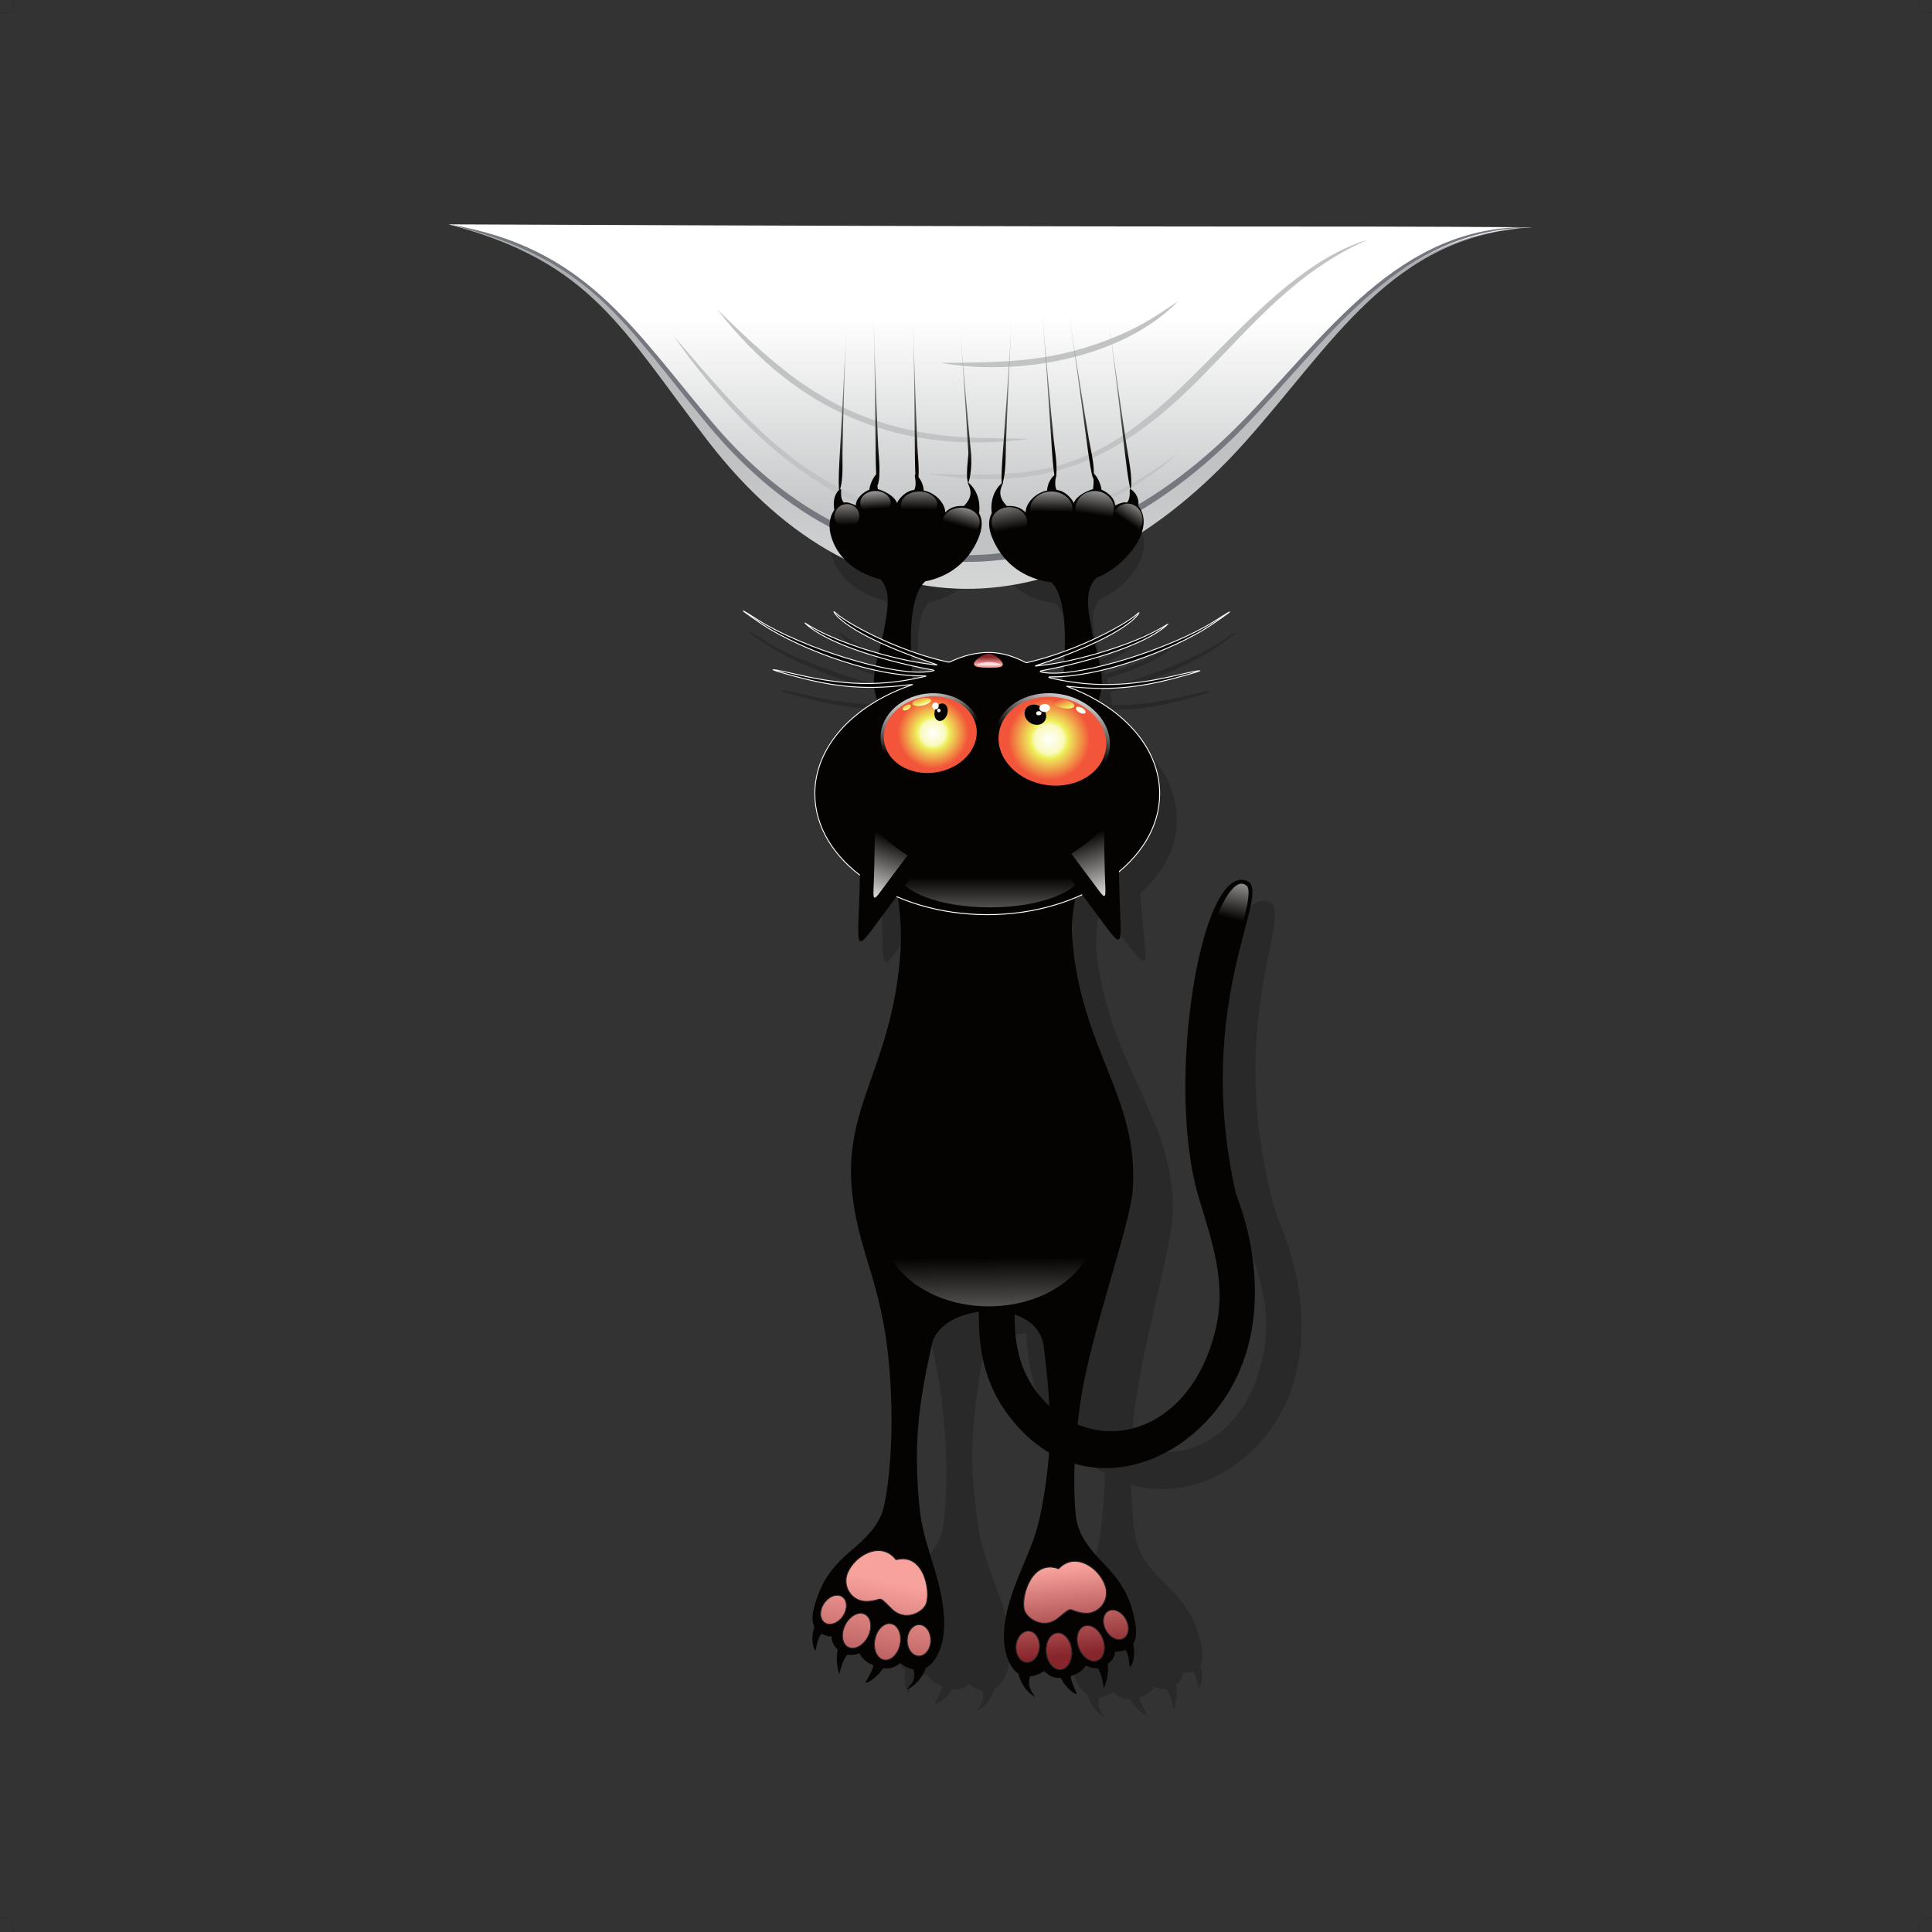 <?xml version="1.0" encoding="UTF-8" standalone="no"?>
<svg
   xmlns:dc="http://purl.org/dc/elements/1.1/"
   xmlns:cc="http://creativecommons.org/ns#"
   xmlns:rdf="http://www.w3.org/1999/02/22-rdf-syntax-ns#"
   xmlns:svg="http://www.w3.org/2000/svg"
   xmlns="http://www.w3.org/2000/svg"
   viewBox="0 0 6762.667 6762.667"
   height="6762.667"
   width="6762.667"
   xml:space="preserve"
   id="svg2"
   version="1.1"><rect x="0" y="0" width="6762.667" height="6762.667" fill="#333333" stroke="none"/><defs
     id="defs6"><clipPath
       id="clipPath22"
       clipPathUnits="userSpaceOnUse"><path
         id="path20"
         d="m 3405.92,12960 c 4303.58,-447.5 5413.52,-201.9 8222.38,-23.8 -1068.5,-56.4 -1517.1,-893 -2190.04,-1640.8 -1257.83,-1397.58 -2859.21,-1544.48 -4063.23,17.2 -658.42,853.9 -881.73,1359.9 -1969.11,1647.4 z" /></clipPath><linearGradient
       id="linearGradient30"
       spreadMethod="pad"
       gradientTransform="matrix(-1.4027882e-4,-3209.059,3209.059,-1.4027882e-4,7517.123,12959.999)"
       gradientUnits="userSpaceOnUse"
       y2="0"
       x2="1"
       y1="0"
       x1="0"><stop
         id="stop24"
         offset="0"
         style="stop-opacity:1;stop-color:#a7a9ad" /><stop
         id="stop26"
         offset="0.588"
         style="stop-opacity:1;stop-color:#c1c3c4" /><stop
         id="stop28"
         offset="1"
         style="stop-opacity:1;stop-color:#dfe0e0" /></linearGradient><clipPath
       id="clipPath40"
       clipPathUnits="userSpaceOnUse"><path
         id="path38"
         d="m 3405.92,12960 c 6268.47,-26.6 6311.16,-9.8 8222.38,-22 -1068.5,-52.2 -1517.1,-827 -2190.04,-1519.5 -1257.83,-1294.3 -2859.21,-1430.29 -4063.23,15.9 -658.42,790.8 -881.73,1259.3 -1969.11,1525.6 z" /></clipPath><linearGradient
       id="linearGradient46"
       spreadMethod="pad"
       gradientTransform="matrix(-6.7536299e-5,-1545.332,1545.332,-6.7536299e-5,7517.123,12246.746)"
       gradientUnits="userSpaceOnUse"
       y2="0"
       x2="1"
       y1="0"
       x1="0"><stop
         id="stop42"
         offset="0"
         style="stop-opacity:1;stop-color:#ffffff" /><stop
         id="stop44"
         offset="1"
         style="stop-opacity:1;stop-color:#c1c3c4" /></linearGradient><clipPath
       id="clipPath62"
       clipPathUnits="userSpaceOnUse"><path
         id="path60"
         d="m 9322.34,7265.06 c 14.31,117.29 134.86,425.7 151.21,585.94 4.36,42.77 3.12,76.99 -13.19,90.21 -28.55,23.11 -56.58,16.83 -81.51,-1.74 -111.58,-83.04 -200.96,-384.77 -235.99,-532.62 43.21,-65.89 119.05,-111.39 179.48,-141.79 z" /></clipPath><linearGradient
       id="linearGradient68"
       spreadMethod="pad"
       gradientTransform="matrix(111.066,495.17,495.17,-111.066,9324.811,7693.006)"
       gradientUnits="userSpaceOnUse"
       y2="0"
       x2="1"
       y1="0"
       x1="0"><stop
         id="stop64"
         offset="0"
         style="stop-opacity:1;stop-color:#050301" /><stop
         id="stop66"
         offset="1"
         style="stop-opacity:1;stop-color:#ffffff" /></linearGradient><clipPath
       id="clipPath80"
       clipPathUnits="userSpaceOnUse"><path
         id="path78"
         d="m 8230.91,2322.36 c -51.05,-17.39 -71.07,-90.48 -44.75,-163.22 26.32,-72.74 89,-117.63 140.05,-100.25 51.02,17.38 71.06,90.45 44.74,163.22 -26.32,72.74 -89.02,117.63 -140.04,100.25 z m -205.85,-52.56 c -53.8,-3.59 -92.1,-68.95 -85.5,-146.06 6.57,-77.08 55.5,-136.67 109.3,-133.08 53.8,3.56 92.07,68.95 85.5,146.04 -6.57,77.08 -55.54,136.66 -109.3,133.1 z m -214.53,14 c -49.2,4.57 -93.71,-44.92 -99.47,-110.51 -5.72,-65.61 29.51,-122.5 78.71,-127.07 49.19,-4.57 93.73,44.95 99.46,110.55 5.73,65.6 -29.5,122.46 -78.7,127.03 z m 223.72,473.02 c 125.97,134.32 311.2,5.49 355.27,-133.11 35.23,-110.81 -55.13,-220.77 -170.45,-203.28 -127.57,19.38 -62.47,63.58 -191.67,-40.52 -109.36,-88.13 -241.48,0.15 -255.57,72.6 -20.82,107.22 62.97,378.35 262.42,304.31 z m 379.54,-319.21 c -42.84,-21.77 -52.9,-86.73 -22.47,-145.11 30.42,-58.39 89.77,-88.09 132.61,-66.34 42.84,21.75 52.9,86.71 22.47,145.11 -30.42,58.39 -89.8,88.07 -132.61,66.34 z" /></clipPath><linearGradient
       id="linearGradient86"
       spreadMethod="pad"
       gradientTransform="matrix(65.738,-666.698,666.698,65.738,8083.994,2770.058)"
       gradientUnits="userSpaceOnUse"
       y2="0"
       x2="1"
       y1="0"
       x1="0"><stop
         id="stop82"
         offset="0"
         style="stop-opacity:1;stop-color:#f8a29d" /><stop
         id="stop84"
         offset="1"
         style="stop-opacity:1;stop-color:#86252b" /></linearGradient><clipPath
       id="clipPath98"
       clipPathUnits="userSpaceOnUse"><path
         id="path96"
         d="m 6561.56,2412.68 c 49.08,-22.38 61.75,-97.06 28.34,-166.86 -33.38,-69.76 -100.22,-108.23 -149.3,-85.84 -49.06,22.36 -61.75,97.04 -28.32,166.83 33.38,69.79 100.22,108.23 149.28,85.87 z m 199.63,-72.71 c 53.19,-8.91 84.8,-77.75 70.6,-153.82 -14.17,-76.04 -68.78,-130.5 -121.97,-121.59 -53.16,8.88 -84.78,77.75 -70.57,153.79 14.17,76.06 68.78,130.5 121.94,121.62 z m 214.87,-7.35 c 49.4,-0.34 88.8,-54 87.99,-119.83 -0.78,-65.86 -41.51,-118.96 -90.91,-118.61 -49.4,0.34 -88.8,54 -88.01,119.83 0.8,65.86 41.53,118.96 90.93,118.61 z m -175.71,492.86 c -112.05,146.15 -309.14,36.36 -366.72,-97.18 -46.05,-106.76 32.94,-225.17 149.42,-219.19 128.88,6.63 68.46,57.04 186.73,-59.35 100.07,-98.51 240.29,-23.77 261.49,46.92 31.36,104.61 -25.13,382.71 -230.92,328.8 z M 6391.02,2545.5 c 40.47,-25.89 44.03,-91.54 7.99,-146.61 -36.07,-55.1 -98.11,-78.76 -138.58,-52.87 -40.46,25.88 -44.02,91.54 -7.95,146.61 36.07,55.1 98.08,78.76 138.54,52.87 z" /></clipPath><linearGradient
       id="linearGradient104"
       spreadMethod="pad"
       gradientTransform="matrix(-222.757,-1112.512,1112.512,-222.757,6716.637,2666.426)"
       gradientUnits="userSpaceOnUse"
       y2="0"
       x2="1"
       y1="0"
       x1="0"><stop
         id="stop100"
         offset="0"
         style="stop-opacity:1;stop-color:#f8a29d" /><stop
         id="stop102"
         offset="1"
         style="stop-opacity:1;stop-color:#86252b" /></linearGradient><clipPath
       id="clipPath116"
       clipPathUnits="userSpaceOnUse"><path
         id="path114"
         d="m 7503.65,5961.19 c 445.14,0 806.01,-271.5 806.01,-606.41 0,-334.9 -360.87,-606.41 -806.01,-606.41 -445.13,0 -805.98,271.51 -805.98,606.41 0,334.91 360.85,606.41 805.98,606.41 z" /></clipPath><linearGradient
       id="linearGradient122"
       spreadMethod="pad"
       gradientTransform="matrix(9.256,-1189.333,-1189.333,-9.256,7505.495,5117.285)"
       gradientUnits="userSpaceOnUse"
       y2="0"
       x2="1"
       y1="0"
       x1="0"><stop
         id="stop118"
         offset="0"
         style="stop-opacity:1;stop-color:#050301" /><stop
         id="stop120"
         offset="1"
         style="stop-opacity:1;stop-color:#ffffff" /></linearGradient><clipPath
       id="clipPath134"
       clipPathUnits="userSpaceOnUse"><path
         id="path132"
         d="m 7660.39,10813.7 c 74.33,0 134.61,-50.5 134.61,-112.8 0,-62.3 -60.28,-112.8 -134.61,-112.8 -74.36,0 -134.64,50.5 -134.64,112.8 0,62.3 60.28,112.8 134.64,112.8 z" /></clipPath><linearGradient
       id="linearGradient140"
       spreadMethod="pad"
       gradientTransform="matrix(-69.416,393.356,393.356,69.416,7670.619,10642.911)"
       gradientUnits="userSpaceOnUse"
       y2="0"
       x2="1"
       y1="0"
       x1="0"><stop
         id="stop136"
         offset="0"
         style="stop-opacity:1;stop-color:#050301" /><stop
         id="stop138"
         offset="1"
         style="stop-opacity:1;stop-color:#ffffff" /></linearGradient><clipPath
       id="clipPath150"
       clipPathUnits="userSpaceOnUse"><path
         id="path148"
         d="m 8557.19,10840.4 c 62.85,0 113.81,-54.7 113.81,-122.3 0,-67.6 -50.96,-122.3 -113.81,-122.3 -62.85,0 -113.81,54.7 -113.81,122.3 0,67.6 50.96,122.3 113.81,122.3 z" /></clipPath><linearGradient
       id="linearGradient156"
       spreadMethod="pad"
       gradientTransform="matrix(148.088,222.132,222.132,-148.088,8549.662,10706.774)"
       gradientUnits="userSpaceOnUse"
       y2="0"
       x2="1"
       y1="0"
       x1="0"><stop
         id="stop152"
         offset="0"
         style="stop-opacity:1;stop-color:#050301" /><stop
         id="stop154"
         offset="1"
         style="stop-opacity:1;stop-color:#ffffff" /></linearGradient><clipPath
       id="clipPath166"
       clipPathUnits="userSpaceOnUse"><path
         id="path164"
         d="m 7979.16,10932.2 c 88.79,0 160.75,-59.9 160.75,-133.8 0,-73.9 -71.96,-133.8 -160.75,-133.8 -88.8,0 -160.76,59.9 -160.76,133.8 0,73.9 71.96,133.8 160.76,133.8 z" /></clipPath><linearGradient
       id="linearGradient172"
       spreadMethod="pad"
       gradientTransform="matrix(3.267,283.765,283.765,-3.267,7978.944,10779.516)"
       gradientUnits="userSpaceOnUse"
       y2="0"
       x2="1"
       y1="0"
       x1="0"><stop
         id="stop168"
         offset="0"
         style="stop-opacity:1;stop-color:#050301" /><stop
         id="stop170"
         offset="1"
         style="stop-opacity:1;stop-color:#ffffff" /></linearGradient><clipPath
       id="clipPath182"
       clipPathUnits="userSpaceOnUse"><path
         id="path180"
         d="m 8307.93,10936 c 80.78,0 146.29,-59.9 146.29,-133.8 0,-73.9 -65.51,-133.8 -146.29,-133.8 -80.81,0 -146.32,59.9 -146.32,133.8 0,73.9 65.51,133.8 146.32,133.8 z" /></clipPath><linearGradient
       id="linearGradient188"
       spreadMethod="pad"
       gradientTransform="matrix(46.278,319.315,319.315,-46.278,8301.209,10756.002)"
       gradientUnits="userSpaceOnUse"
       y2="0"
       x2="1"
       y1="0"
       x1="0"><stop
         id="stop184"
         offset="0"
         style="stop-opacity:1;stop-color:#050301" /><stop
         id="stop186"
         offset="1"
         style="stop-opacity:1;stop-color:#ffffff" /></linearGradient><clipPath
       id="clipPath200"
       clipPathUnits="userSpaceOnUse"><path
         id="path198"
         d="m 6427.5,10836.6 c 51.86,0 93.91,-40.2 93.91,-89.8 0,-49.6 -42.05,-89.9 -93.91,-89.9 -51.89,0 -93.95,40.3 -93.95,89.9 0,49.6 42.06,89.8 93.95,89.8 z" /></clipPath><linearGradient
       id="linearGradient206"
       spreadMethod="pad"
       gradientTransform="matrix(-4.628,328.568,328.568,4.628,6428.443,10679.297)"
       gradientUnits="userSpaceOnUse"
       y2="0"
       x2="1"
       y1="0"
       x1="0"><stop
         id="stop202"
         offset="0"
         style="stop-opacity:1;stop-color:#050301" /><stop
         id="stop204"
         offset="1"
         style="stop-opacity:1;stop-color:#ffffff" /></linearGradient><clipPath
       id="clipPath216"
       clipPathUnits="userSpaceOnUse"><path
         id="path214"
         d="m 6644.25,10936 c 63.86,0 115.61,-40.2 115.61,-89.8 0,-49.6 -51.75,-89.9 -115.61,-89.9 -63.84,0 -115.61,40.3 -115.61,89.9 0,49.6 51.77,89.8 115.61,89.8 z" /></clipPath><linearGradient
       id="linearGradient222"
       spreadMethod="pad"
       gradientTransform="matrix(-13.883,217.503,217.503,13.883,6647.047,10802.308)"
       gradientUnits="userSpaceOnUse"
       y2="0"
       x2="1"
       y1="0"
       x1="0"><stop
         id="stop218"
         offset="0"
         style="stop-opacity:1;stop-color:#050301" /><stop
         id="stop220"
         offset="1"
         style="stop-opacity:1;stop-color:#ffffff" /></linearGradient><clipPath
       id="clipPath232"
       clipPathUnits="userSpaceOnUse"><path
         id="path230"
         d="m 6976.64,10932.2 c 75.84,0 137.3,-44.5 137.3,-99.4 0,-54.9 -61.46,-99.4 -137.3,-99.4 -75.81,0 -137.27,44.5 -137.27,99.4 0,54.9 61.46,99.4 137.27,99.4 z" /></clipPath><linearGradient
       id="linearGradient238"
       spreadMethod="pad"
       gradientTransform="matrix(4.628,310.057,310.057,-4.628,6976.08,10796.061)"
       gradientUnits="userSpaceOnUse"
       y2="0"
       x2="1"
       y1="0"
       x1="0"><stop
         id="stop234"
         offset="0"
         style="stop-opacity:1;stop-color:#050301" /><stop
         id="stop236"
         offset="1"
         style="stop-opacity:1;stop-color:#ffffff" /></linearGradient><clipPath
       id="clipPath248"
       clipPathUnits="userSpaceOnUse"><path
         id="path246"
         d="m 7294.57,10809.8 c 77.8,0 140.88,-48.7 140.88,-108.9 0,-60.2 -63.08,-109 -140.88,-109 -77.84,0 -140.92,48.8 -140.92,109 0,60.2 63.08,108.9 140.92,108.9 z" /></clipPath><linearGradient
       id="linearGradient254"
       spreadMethod="pad"
       gradientTransform="matrix(74.044,259.155,259.155,-74.044,7285.966,10670.909)"
       gradientUnits="userSpaceOnUse"
       y2="0"
       x2="1"
       y1="0"
       x1="0"><stop
         id="stop250"
         offset="0"
         style="stop-opacity:1;stop-color:#050301" /><stop
         id="stop252"
         offset="1"
         style="stop-opacity:1;stop-color:#ffffff" /></linearGradient><clipPath
       id="clipPath264"
       clipPathUnits="userSpaceOnUse"><path
         id="path262"
         d="m 6421.36,12154.2 v 0.1 z m -11.04,-233.5 c -10.18,-234 -36.68,-702.1 -36.68,-702.1 -2.14,-27.3 -15.16,-266.4 -2.89,-280.8 31.55,74.7 21.46,216 23.11,291.9 4.1,229.1 18.83,687.2 18.83,687.2 l 8.67,244 z" /></clipPath><linearGradient
       id="linearGradient270"
       spreadMethod="pad"
       gradientTransform="matrix(-4.0637473e-5,929.516,-929.516,-4.0637473e-5,6393.446,11084.572)"
       gradientUnits="userSpaceOnUse"
       y2="0"
       x2="1"
       y1="0"
       x1="0"><stop
         id="stop266"
         offset="0"
         style="stop-opacity:1;stop-color:#050301" /><stop
         id="stop268"
         offset="1"
         style="stop-opacity:1;stop-color:#c1c3c4" /></linearGradient><clipPath
       id="clipPath280"
       clipPathUnits="userSpaceOnUse"><path
         id="path278"
         d="m 6635.71,11991 c 5.18,-241.1 9.41,-723.5 9.41,-723.5 -0.35,-28.7 1.91,-274.1 15.53,-289.3 27.04,78 7.31,221.8 3.96,300.9 -10.93,236 -26.29,708.1 -26.29,708.1 -2.43,83.8 -7.32,251.5 -7.32,251.5 1.56,-82.6 4.71,-247.7 4.71,-247.7 z" /></clipPath><linearGradient
       id="linearGradient286"
       spreadMethod="pad"
       gradientTransform="matrix(-3.9682999e-5,907.569,-907.569,-3.9682999e-5,6652.832,11154.625)"
       gradientUnits="userSpaceOnUse"
       y2="0"
       x2="1"
       y1="0"
       x1="0"><stop
         id="stop282"
         offset="0"
         style="stop-opacity:1;stop-color:#050301" /><stop
         id="stop284"
         offset="1"
         style="stop-opacity:1;stop-color:#c1c3c4" /></linearGradient><clipPath
       id="clipPath296"
       clipPathUnits="userSpaceOnUse"><path
         id="path294"
         d="m 6934.76,11977.5 c 4.8,-239.2 8.24,-717.7 8.24,-717.7 -0.37,-28.2 1.62,-272 15.1,-286.9 27.07,77 7.63,220.3 4.42,298.4 -10.56,234.1 -25.16,702.4 -25.16,702.4 -2.31,83.1 -6.91,249.4 -6.91,249.4 1.44,-81.8 4.31,-245.6 4.31,-245.6 z" /></clipPath><linearGradient
       id="linearGradient302"
       spreadMethod="pad"
       gradientTransform="matrix(-3.9335917e-5,900.205,-900.205,-3.9335917e-5,6951.351,11147.886)"
       gradientUnits="userSpaceOnUse"
       y2="0"
       x2="1"
       y1="0"
       x1="0"><stop
         id="stop298"
         offset="0"
         style="stop-opacity:1;stop-color:#050301" /><stop
         id="stop300"
         offset="1"
         style="stop-opacity:1;stop-color:#c1c3c4" /></linearGradient><clipPath
       id="clipPath312"
       clipPathUnits="userSpaceOnUse"><path
         id="path310"
         d="m 7306.05,11899.4 c 16.43,-224.3 43.18,-673.2 43.18,-673.2 0.98,-25.9 -24.78,-203 0.81,-227.2 22.62,70.6 24.99,166.7 18.14,238.1 -21.96,219.6 -59.33,658.8 -59.33,658.8 -6.36,78 -19.08,234 -19.08,234 5.43,-76.8 16.28,-230.5 16.28,-230.5 z" /></clipPath><linearGradient
       id="linearGradient318"
       spreadMethod="pad"
       gradientTransform="matrix(-3.8554984e-5,882.067,-882.067,-3.8554984e-5,7330.653,11123.416)"
       gradientUnits="userSpaceOnUse"
       y2="0"
       x2="1"
       y1="0"
       x1="0"><stop
         id="stop314"
         offset="0"
         style="stop-opacity:1;stop-color:#050301" /><stop
         id="stop316"
         offset="1"
         style="stop-opacity:1;stop-color:#c1c3c4" /></linearGradient><clipPath
       id="clipPath328"
       clipPathUnits="userSpaceOnUse"><path
         id="path326"
         d="m 7662.7,11984.3 c -13.91,-232.9 -47.69,-698.8 -47.69,-698.8 -2.52,-27.2 -22.01,-286 -10.44,-300.4 31.73,73.9 27.27,236.3 30.16,311.4 7.96,228 30.2,684 30.2,684 4.22,81 12.64,243 12.64,243 -4.94,-79.8 -14.87,-239.2 -14.87,-239.2 z" /></clipPath><linearGradient
       id="linearGradient334"
       spreadMethod="pad"
       gradientTransform="matrix(-4.1129172e-5,941.115,-941.115,-4.1129172e-5,7639.238,11133.742)"
       gradientUnits="userSpaceOnUse"
       y2="0"
       x2="1"
       y1="0"
       x1="0"><stop
         id="stop330"
         offset="0"
         style="stop-opacity:1;stop-color:#050301" /><stop
         id="stop332"
         offset="1"
         style="stop-opacity:1;stop-color:#c1c3c4" /></linearGradient><clipPath
       id="clipPath344"
       clipPathUnits="userSpaceOnUse"><path
         id="path342"
         d="m 7927.82,12050.4 c 18.91,-244.2 50.79,-732.6 50.79,-732.6 1.33,-29.2 17.41,-277.3 31.67,-292.9 21.75,79.6 -5.7,224.4 -13.54,304.8 -24.15,238.9 -66.18,716.8 -66.18,716.8 -7.2,84.9 -21.57,254.6 -21.57,254.6 6.28,-83.6 18.83,-250.7 18.83,-250.7 z" /></clipPath><linearGradient
       id="linearGradient350"
       spreadMethod="pad"
       gradientTransform="matrix(-4.0174698e-5,918.841,-918.841,-4.0174698e-5,7963.73,11203.592)"
       gradientUnits="userSpaceOnUse"
       y2="0"
       x2="1"
       y1="0"
       x1="0"><stop
         id="stop346"
         offset="0"
         style="stop-opacity:1;stop-color:#050301" /><stop
         id="stop348"
         offset="1"
         style="stop-opacity:1;stop-color:#c1c3c4" /></linearGradient><clipPath
       id="clipPath360"
       clipPathUnits="userSpaceOnUse"><path
         id="path358"
         d="m 8146.91,12043.1 c 35.14,-241.2 99.47,-723.7 99.47,-723.7 3.24,-28.6 36.1,-274.2 51.14,-289.2 16.31,78.7 -20.63,221.9 -33.79,301.1 -40.03,236 -113.81,708 -113.81,708 -12.84,83.8 -38.5,251.4 -38.5,251.4 11.83,-82.5 35.49,-247.6 35.49,-247.6 z" /></clipPath><linearGradient
       id="linearGradient366"
       spreadMethod="pad"
       gradientTransform="matrix(-3.9682999e-5,907.561,-907.561,-3.9682999e-5,8206.514,11206.716)"
       gradientUnits="userSpaceOnUse"
       y2="0"
       x2="1"
       y1="0"
       x1="0"><stop
         id="stop362"
         offset="0"
         style="stop-opacity:1;stop-color:#050301" /><stop
         id="stop364"
         offset="1"
         style="stop-opacity:1;stop-color:#c1c3c4" /></linearGradient><clipPath
       id="clipPath376"
       clipPathUnits="userSpaceOnUse"><path
         id="path374"
         d="m 8445.95,11981 c 30.6,-235.9 85.88,-708.1 85.88,-708.1 2.72,-27.8 34.99,-308.2 49.48,-322.7 17.68,76 -20.36,257.7 -31.9,334.3 -35.6,230.9 -100.51,692.8 -100.51,692.8 -11.28,82.1 -33.78,246.1 -33.78,246.1 10.27,-80.8 30.83,-242.4 30.83,-242.4 z" /></clipPath><linearGradient
       id="linearGradient382"
       spreadMethod="pad"
       gradientTransform="matrix(-4.2286111e-5,967.626,-967.626,-4.2286111e-5,8500.492,11102.996)"
       gradientUnits="userSpaceOnUse"
       y2="0"
       x2="1"
       y1="0"
       x1="0"><stop
         id="stop378"
         offset="0"
         style="stop-opacity:1;stop-color:#050301" /><stop
         id="stop380"
         offset="1"
         style="stop-opacity:1;stop-color:#c1c3c4" /></linearGradient><clipPath
       id="clipPath396"
       clipPathUnits="userSpaceOnUse"><path
         id="path394"
         d="m 7511.84,8322.86 c 385.78,0 698.53,-122.35 698.53,-273.25 0,-150.89 -312.75,-273.23 -698.53,-273.23 -385.81,0 -698.56,122.34 -698.56,273.23 0,150.9 312.75,273.25 698.56,273.25 z" /></clipPath><linearGradient
       id="linearGradient402"
       spreadMethod="pad"
       gradientTransform="matrix(-3.277029e-5,-749.696,-749.696,3.277029e-5,7511.83,8004.859)"
       gradientUnits="userSpaceOnUse"
       y2="0"
       x2="1"
       y1="0"
       x1="0"><stop
         id="stop398"
         offset="0"
         style="stop-opacity:1;stop-color:#050301" /><stop
         id="stop400"
         offset="1"
         style="stop-opacity:1;stop-color:#ffffff" /></linearGradient><clipPath
       id="clipPath412"
       clipPathUnits="userSpaceOnUse"><path
         id="path410"
         d="m 7507.21,9701.23 c 38.76,0 103.37,-54 103.37,-79.48 0,-25.48 -37.71,-26.14 -106.35,-26.14 -68.63,0 -112.34,3.98 -112.34,29.47 0,25.48 67.63,76.15 115.32,76.15 z" /></clipPath><linearGradient
       id="linearGradient418"
       spreadMethod="pad"
       gradientTransform="matrix(-2.4006479e-6,54.932,-54.932,-2.4006479e-6,7501.215,9620.929)"
       gradientUnits="userSpaceOnUse"
       y2="0"
       x2="1"
       y1="0"
       x1="0"><stop
         id="stop414"
         offset="0"
         style="stop-opacity:1;stop-color:#f8a29d" /><stop
         id="stop416"
         offset="1"
         style="stop-opacity:1;stop-color:#86252b" /></linearGradient><clipPath
       id="clipPath432"
       clipPathUnits="userSpaceOnUse"><path
         id="path430"
         d="m 6640.23,8371.07 c 60.82,-63.49 137.65,-129.49 247.18,-200.7 -44.54,-59.53 -89.05,-119.02 -133.6,-178.55 -155.11,-207.23 -123.93,-197.83 -118.67,95.34 1.7,94.63 3.38,189.27 5.09,283.91 z" /></clipPath><linearGradient
       id="linearGradient438"
       spreadMethod="pad"
       gradientTransform="matrix(-185.412,-519.095,519.095,-185.412,6776.537,8306.328)"
       gradientUnits="userSpaceOnUse"
       y2="0"
       x2="1"
       y1="0"
       x1="0"><stop
         id="stop434"
         offset="0"
         style="stop-opacity:1;stop-color:#050301" /><stop
         id="stop436"
         offset="1"
         style="stop-opacity:1;stop-color:#ffffff" /></linearGradient><clipPath
       id="clipPath450"
       clipPathUnits="userSpaceOnUse"><path
         id="path448"
         d="m 8378.16,8384 c -60.8,-63.46 -137.62,-129.49 -247.18,-200.7 44.54,-59.5 89.08,-119.02 133.62,-178.52 155.09,-207.26 123.94,-197.87 118.67,95.31 -1.7,94.63 -3.41,189.27 -5.11,283.91 z" /></clipPath><linearGradient
       id="linearGradient456"
       spreadMethod="pad"
       gradientTransform="matrix(185.41,-519.095,519.095,185.41,8241.829,8319.286)"
       gradientUnits="userSpaceOnUse"
       y2="0"
       x2="1"
       y1="0"
       x1="0"><stop
         id="stop452"
         offset="0"
         style="stop-opacity:1;stop-color:#050301" /><stop
         id="stop454"
         offset="1"
         style="stop-opacity:1;stop-color:#ffffff" /></linearGradient><clipPath
       id="clipPath466"
       clipPathUnits="userSpaceOnUse"><path
         id="path464"
         d="m 7096.04,8776.87 c 207.23,26.86 359.11,187.62 339.27,359.08 -19.85,171.49 -203.88,288.71 -411.12,261.87 -207.21,-26.84 -359.09,-187.62 -339.24,-359.08 19.81,-171.49 203.88,-288.72 411.09,-261.87 z" /></clipPath><linearGradient
       id="linearGradient472"
       spreadMethod="pad"
       gradientTransform="matrix(-136.311,390.49,-390.49,-136.311,7067.189,9067.016)"
       gradientUnits="userSpaceOnUse"
       y2="0"
       x2="1"
       y1="0"
       x1="0"><stop
         id="stop468"
         offset="0"
         style="stop-opacity:1;stop-color:#050301" /><stop
         id="stop470"
         offset="1"
         style="stop-opacity:1;stop-color:#ffffff" /></linearGradient><clipPath
       id="clipPath482"
       clipPathUnits="userSpaceOnUse"><path
         id="path480"
         d="m 7093.43,8799.51 c 193.93,25.11 336.21,174.35 317.81,333.35 -18.39,158.96 -190.49,267.48 -384.42,242.35 -193.93,-25.14 -336.21,-174.38 -317.81,-333.35 18.37,-158.99 190.49,-267.48 384.42,-242.35 z" /></clipPath><radialGradient
       id="radialGradient492"
       spreadMethod="pad"
       gradientTransform="matrix(268.076,0,0,268.076,7081.275,9099.005)"
       gradientUnits="userSpaceOnUse"
       r="1"
       cy="0"
       cx="0"
       fy="0"
       fx="0"><stop
         id="stop484"
         offset="0"
         style="stop-opacity:1;stop-color:#ffffff" /><stop
         id="stop486"
         offset="0.361"
         style="stop-opacity:1;stop-color:#f9fabb" /><stop
         id="stop488"
         offset="0.451"
         style="stop-opacity:1;stop-color:#eef15b" /><stop
         id="stop490"
         offset="1"
         style="stop-opacity:1;stop-color:#f25539" /></radialGradient><clipPath
       id="clipPath506"
       clipPathUnits="userSpaceOnUse"><path
         id="path504"
         d="m 6850.79,9278.75 c 2.78,-9.61 19.06,-10.73 36.36,-2.55 17.3,8.19 29.07,22.59 26.29,32.19 -2.78,9.61 -19.06,10.74 -36.36,2.55 -17.29,-8.19 -29.06,-22.59 -26.29,-32.19 z m 72.92,44.63 c 0.14,-15.65 31.99,-22.94 71.12,-16.34 39.13,6.62 70.75,24.67 70.6,40.31 -0.14,15.65 -31.98,22.97 -71.12,16.35 -39.13,-6.63 -70.75,-24.68 -70.6,-40.32 z" /></clipPath><linearGradient
       id="linearGradient516"
       spreadMethod="pad"
       gradientTransform="matrix(38.504,-119.815,119.815,38.504,6937.178,9378.955)"
       gradientUnits="userSpaceOnUse"
       y2="0"
       x2="1"
       y1="0"
       x1="0"><stop
         id="stop508"
         offset="0"
         style="stop-opacity:1;stop-color:#f25539" /><stop
         id="stop510"
         offset="0.549"
         style="stop-opacity:1;stop-color:#eef15b" /><stop
         id="stop512"
         offset="0.639"
         style="stop-opacity:1;stop-color:#f9fabb" /><stop
         id="stop514"
         offset="1"
         style="stop-opacity:1;stop-color:#ffffff" /></linearGradient><clipPath
       id="clipPath526"
       clipPathUnits="userSpaceOnUse"><path
         id="path524"
         d="m 7945.11,8677.89 c -240.03,31.09 -415.97,217.33 -393.01,415.98 22.99,198.65 236.22,334.44 476.26,303.35 240.03,-31.13 416,-217.36 393.01,-415.98 -22.97,-198.65 -236.19,-334.47 -476.26,-303.35 z" /></clipPath><linearGradient
       id="linearGradient532"
       spreadMethod="pad"
       gradientTransform="matrix(157.898,452.36,-452.36,157.898,7978.51,9014.028)"
       gradientUnits="userSpaceOnUse"
       y2="0"
       x2="1"
       y1="0"
       x1="0"><stop
         id="stop528"
         offset="0"
         style="stop-opacity:1;stop-color:#050301" /><stop
         id="stop530"
         offset="1"
         style="stop-opacity:1;stop-color:#ffffff" /></linearGradient><clipPath
       id="clipPath542"
       clipPathUnits="userSpaceOnUse"><path
         id="path540"
         d="m 7948.15,8704.09 c -224.65,29.13 -389.49,202.01 -368.17,386.19 21.29,184.16 220.69,309.86 445.34,280.73 224.65,-29.1 389.48,-202 368.16,-386.15 C 8372.2,8800.7 8172.8,8675 7948.15,8704.09 Z" /></clipPath><radialGradient
       id="radialGradient552"
       spreadMethod="pad"
       gradientTransform="matrix(310.548,0,0,310.548,7962.226,9051.05)"
       gradientUnits="userSpaceOnUse"
       r="1"
       cy="0"
       cx="0"
       fy="0"
       fx="0"><stop
         id="stop544"
         offset="0"
         style="stop-opacity:1;stop-color:#ffffff" /><stop
         id="stop546"
         offset="0.361"
         style="stop-opacity:1;stop-color:#f9fabb" /><stop
         id="stop548"
         offset="0.451"
         style="stop-opacity:1;stop-color:#eef15b" /><stop
         id="stop550"
         offset="1"
         style="stop-opacity:1;stop-color:#f25539" /></radialGradient><clipPath
       id="clipPath562"
       clipPathUnits="userSpaceOnUse"><path
         id="path560"
         d="m 8238.43,9255.43 c -3.22,-11.1 -22.07,-12.43 -42.12,-2.95 -20.04,9.49 -33.67,26.21 -30.45,37.32 3.24,11.1 22.09,12.43 42.11,2.95 20.05,-9.49 33.69,-26.18 30.46,-37.32 z m -84.46,51.75 c -0.17,-18.14 -37.05,-26.61 -82.4,-18.95 -45.33,7.67 -81.94,28.58 -81.77,46.72 0.17,18.1 37.05,26.58 82.4,18.91 45.33,-7.66 81.94,-28.57 81.77,-46.68 z" /></clipPath><linearGradient
       id="linearGradient572"
       spreadMethod="pad"
       gradientTransform="matrix(44.612,-138.786,138.786,44.612,8090.617,9370.799)"
       gradientUnits="userSpaceOnUse"
       y2="0"
       x2="1"
       y1="0"
       x1="0"><stop
         id="stop564"
         offset="0"
         style="stop-opacity:1;stop-color:#f25539" /><stop
         id="stop566"
         offset="0.549"
         style="stop-opacity:1;stop-color:#eef15b" /><stop
         id="stop568"
         offset="0.639"
         style="stop-opacity:1;stop-color:#f9fabb" /><stop
         id="stop570"
         offset="1"
         style="stop-opacity:1;stop-color:#ffffff" /></linearGradient></defs><g
     transform="matrix(1.333,0,0,-1.333,0,6762.667)"
     id="g10"><g
       transform="scale(0.346)"
       id="g12"><path
         id="path14"
         style="fill:rgba(0,0,0,0.2);fill-opacity:1;fill-rule:nonzero;stroke:none"
         d="m 8326.38,7396.26 c 109.33,-848.7 579.69,-1215.94 574.97,-1918.09 -1.85,-276.88 -254.9,-1086.97 -300.77,-1612.43 -5.01,-57.15 -9.03,-115 -11.98,-173.11 409.1,-167.61 887.03,74.86 1004.08,717.42 65.11,357.56 -65.13,667.09 -186.38,1003.33 -311.88,864.78 -133.51,2559.3 224.94,2402.76 199.86,-87.29 -361.29,-911.9 53.85,-2369.59 211.66,-476.07 263.23,-1000.89 82.52,-1412.44 -213.54,-486.29 -711.11,-775.27 -1183.72,-639.39 2.69,-127.06 11.77,-252.04 28.75,-370.51 19.41,-135.3 76.18,-232.89 248.65,-399.4 106.27,-102.6 186.24,-213.34 225.64,-338.18 19.26,-61.05 57.47,-169.23 31.32,-241.07 -8.24,-22.65 -10.04,-12.47 -3.3,-36.76 11.98,-43.25 8.36,-107.57 -8.59,-143.32 -12.7,-26.75 -11.91,-15.3 -15.47,5.21 -5.5,31.84 -13.42,75.8 -28.72,99.41 -10.79,16.57 -11.34,9.86 -27.71,5.23 -12.55,-3.56 -29.16,-6.97 -42.72,-7.29 -20.88,-0.43 -15.47,8.16 -16.43,-11.02 -1.3,-26.38 -16.95,-52 -34.16,-68.63 -19.61,-18.92 -16.08,-4.57 -12.17,-33.99 7.81,-58.8 -7.32,-125.73 -18.6,-154.85 -9.08,-23.43 -5.04,52.09 -48.27,127.92 -10.25,18.02 -8.71,13.6 -28.93,15.65 -20.1,2.06 -40.2,5.09 -59.29,14.26 -17.53,8.44 -9.2,9.32 -22.85,-8.5 -27.88,-36.39 -57.99,-50.79 -80.44,-59.18 -18.31,-6.88 -22.71,-2.52 -17.7,-23.77 5.76,-24.5 27.71,-67.75 38.06,-89.79 9.67,-20.53 24.97,-41.44 -1.67,-25.82 -28.7,14.25 -70.98,54.26 -96.32,90.96 -20.22,29.3 -2.29,24.44 -38.96,27.36 -37.86,3.04 -65.92,16.86 -90.76,37.46 -23.34,19.35 -11.89,15.38 -38.82,0.72 -17.81,-9.71 -38.67,-18.16 -61,-22.82 -19.32,-3.99 -20.94,2.61 -24.06,-16.69 -7.72,-47.58 5.26,-78.93 26.29,-109.1 18.31,-26.32 37.92,-45.26 -0.23,-18.8 -58.37,40.55 -91.63,101 -109.54,150.29 -1.47,4.02 -2.83,7.98 -4.1,11.86 -1.59,0.98 -3.18,1.99 -4.77,3.07 -5.07,3.38 -10.07,7.14 -14.98,11.36 -48.95,41.68 -80.44,119.05 -93.98,178.66 -39.42,173.4 13.91,381.59 75.46,555.97 90.39,256.15 122.93,319.17 152.03,601.55 11.77,114.28 18.59,219.82 19.34,326.84 -125.58,71.41 -245.99,177.01 -354.97,321.42 -97.24,128.91 -169.87,283.92 -207.38,462.55 -20.54,97.7 -29.31,191.41 -33.88,284.9 -168.16,-23 -318.21,-109.4 -340.83,-244.09 -79.57,-473.62 -84.92,-741.6 -41.68,-1096.75 34.74,-285.54 68.55,-351.86 164.12,-617.23 65.07,-180.66 122.6,-394.31 86.59,-563.98 -12.38,-58.34 -42.37,-132.64 -90.53,-169.55 -4.83,-3.7 -9.78,-7 -14.78,-9.86 -1.56,-0.93 -3.12,-1.76 -4.71,-2.6 -1.19,-3.73 -2.49,-7.58 -3.88,-11.49 -16.92,-47.52 -49.03,-104.76 -106.64,-139.53 -37.69,-22.7 -18.43,-5.69 -0.61,18.83 20.45,28.09 32.8,58.2 24.15,106.59 -3.5,19.61 -5.03,13.19 -24.41,19.12 -22.44,6.85 -43.5,17.38 -61.52,28.86 -27.24,17.36 -15.88,20.19 -38.84,3.12 -24.44,-18.13 -52.27,-29.18 -90.13,-28.45 -36.64,0.69 -18.8,3.79 -38.44,-23.55 -24.61,-34.21 -66.14,-70.08 -94.61,-81.5 -26.35,-12.99 -11.45,6.41 -2.2,26 9.93,21.06 31.07,62.15 36.33,86.13 4.57,20.77 0.29,16.84 -18.19,25.54 -22.62,10.62 -53.05,28 -81.68,67.19 -14.03,19.21 -5.67,17.5 -23.05,10.82 -18.92,-7.32 -38.96,-8.36 -59.07,-8.42 -20.18,-0.06 -18.74,4.22 -28.63,-12.78 -41.79,-71.65 -36.24,-147.63 -45.78,-123.28 -11.89,30.29 -28.35,98.75 -21.69,156.86 3.29,29.07 7.14,14.34 -12.88,35.23 -17.55,18.33 -33.72,45.55 -35.57,72.07 -1.33,19.3 4.25,10.16 -16.66,12.67 -13.57,1.65 -30.26,6.74 -42.9,11.54 -16.48,6.25 -17.18,13.02 -27.62,-2.51 -14.87,-22.1 -21.92,-65.31 -26.78,-96.64 -3.15,-20.19 -2.11,-31.73 -15.36,-3.67 -17.67,37.45 -22.62,102.19 -11.45,144.3 6.24,23.63 4.65,13.62 -4.05,37.14 -27.6,74.47 8.5,178.97 26.55,238.18 36.96,121.04 114.8,223.99 219.15,316.17 169.32,149.53 224.22,241.59 240.94,375.1 32.68,260.89 25.45,558.17 -4.63,841.16 -85.53,805.29 -291.76,979.2 -382.05,1498.52 -116.25,668.37 251.23,966.51 255.91,1845.5 0.72,132.41 -17.96,268.9 -42.08,400.96 -4.8,1.97 -9.6,3.97 -14.38,5.99 l -36.07,-52.38 c -285.47,-414.48 -224.27,-395.7 -248.71,190.63 l -0.92,22.45 c -224.22,164.02 -368.14,382.8 -382.49,623.13 -10.41,174.93 49.17,338.43 161.34,477.76 71.03,88.24 163.18,166.77 271.97,232.31 -11.03,29.9 -21.21,60.22 -27.22,93.37 -230.15,-3.27 -431.37,33.89 -685.72,105.36 -31.79,8.94 -123.68,33.44 -85.47,35.43 15.33,0.81 121.88,-22.99 146.61,-28.75 218,-50.61 414.59,-80.92 619.8,-74.94 -0.2,2.72 -0.34,5.47 -0.49,8.22 -1.38,28.34 -0.34,56.8 2.29,85.38 -80.49,17.79 -162.64,40.29 -243.71,66.06 -246.75,78.41 -483.92,186.9 -636.23,283.71 l -0.18,0.15 c -49.89,32.82 -141.49,93.27 -145.85,99.58 -9.55,13.59 7.8,4.02 12.75,1.27 14.81,-8.15 49.05,-28.72 107.34,-64.7 197.19,-121.8 517.12,-242.2 772.95,-312.81 46.68,-12.87 92.7,-24.55 137.35,-34.79 2.81,20.65 6.25,41.33 9.98,62.04 -210.59,61.03 -426.65,143.31 -547.98,240.04 -9.95,7.92 -16.02,13.47 -19.12,17.2 -0.09,0.09 -4.83,2 -2.29,5.7 3.27,4.69 36.62,-18.37 46.52,-23.95 140.19,-79.1 336.78,-151.58 529.29,-205.06 4.52,23.42 9.26,46.82 13.71,70.22 -30.83,13.74 -59.35,27.07 -85.72,40 -164.49,80.58 -245.07,144.74 -277.01,182.86 -11.33,13.53 -14.14,20.04 -11.8,22.21 4.98,4.57 36.24,-24.21 46.43,-31.35 72.01,-50.56 192.69,-116.45 334.5,-179.1 4.68,26.76 8.76,53.43 11.51,79.98 10.78,103.98 45.46,275.88 -48.94,372.48 -166.28,42.4 -324.46,139.7 -392.26,317 -28.29,73.9 -30.54,148.1 8.3,210.3 -18.25,81.8 1.33,133.2 34.68,158.1 17.82,13 -4.98,-61.7 34.36,-101.8 26.64,5.1 50.93,-3.2 91.71,-22.2 -1.35,56.5 49.73,100.2 96.15,120.2 0.95,40.8 25.89,98.6 50.5,122.9 21.98,21.6 -8.56,-12 13.21,-118.5 45.56,-14.1 124.84,-46.5 151.97,-104.9 20.42,44.7 69.59,94.2 124.8,98 11.52,26 8.6,52.7 3.39,83.1 -3.91,22.8 -14.81,47.5 12.41,24.8 22.93,-19.2 51.19,-62.9 56.98,-112.2 87.43,-15.9 169.23,-96 172.44,-166.1 38.53,40.3 76.76,51.1 140.14,48.9 51.94,59.3 50.03,100.5 32.73,143.3 -12.52,30.9 -29.56,54.9 7.73,18.3 72.3,-70.8 81.3,-161.8 77.08,-216.5 32.91,-53.1 31.09,-118.2 7.87,-185 -67.16,-193.6 -215.46,-298.6 -385.47,-332.1 -97.91,-93.55 -93.71,-337.9 -76.82,-527 90.97,-31.93 184.48,-59.58 275.04,-79.31 26.6,-5.78 22.93,-2.14 45.14,8.07 128.14,58.8 268.39,81.97 413.44,42.09 44.42,-12.21 86.77,-29.16 126.68,-48.42 l 0.29,-0.12 c 23.29,-11.33 17.15,-9.89 41.42,-4.13 88.47,21 178.49,49.63 265.05,82.23 -5.52,184.47 -29.47,421.3 -131.89,519.59 -191.06,23 -372.44,128.8 -470.49,339.1 -31.18,66.8 -40.76,131.9 -14.21,185 -10.73,54.7 -12.61,145.7 51.26,216.5 32.94,36.6 18.74,12.6 9.95,-18.3 -12.21,-42.8 -9.23,-84 49.8,-143.3 63.11,2.2 102.65,-8.6 145.98,-48.9 -5.15,70.1 67.07,150.2 152.63,166.1 -0.09,49.3 22.93,93 43.59,112.2 24.52,22.7 16.57,-2 15.38,-24.8 -1.59,-30.4 -1.33,-57.1 13.28,-83.1 55.68,-3.8 110.75,-53.3 136.49,-98 20.19,58.4 95.59,90.8 139.47,104.9 9.05,106.5 -25.51,140.1 -0.93,118.5 27.54,-24.3 59.35,-82.1 65.17,-122.9 48.79,-20 105.1,-63.7 110.46,-120.2 38.55,19 61.84,27.3 89.05,22.2 34.59,40.1 2.86,114.8 22.24,101.8 28.67,-17.2 68.12,-57.2 66.15,-127.5 154.48,-188.9 -103.49,-479.4 -279.55,-541.3 -106.11,-92.2 -45.58,-278.86 -20.99,-389.05 5.75,-25.83 12.75,-51.72 20.36,-77.66 131.17,62.73 257.22,136.14 311.77,185.57 5.67,5.12 19.23,18.74 23.51,15.15 2.52,-2.11 0.35,-8.67 -9.89,-22.84 -27.88,-38.56 -102.16,-103.58 -260.2,-185.23 -17.23,-8.88 -35.43,-17.99 -54.72,-27.27 7.61,-24.56 15.53,-49.18 23.23,-73.76 180.94,53.42 361.13,124.26 486.32,200.79 8.67,5.29 36.56,26.35 40.23,21.81 1.85,-2.32 -2.84,-8.86 -18.72,-22.86 -106.81,-94.14 -303.34,-173.77 -497.51,-233.41 6.36,-21.14 12.38,-42.28 17.7,-63.4 37.37,9.14 75.49,19.32 114.02,30.34 246.6,70.61 550.41,190.52 732.54,311.88 54,36.02 85.76,56.58 99.59,64.74 4.66,2.75 20.85,12.32 12.92,-1.28 -4.74,-8.21 -86.27,-64.49 -133.76,-99.46 l -0.27,-0.18 c -139.64,-96.08 -361.51,-203.68 -596.83,-281.94 -72.48,-24.1 -146.24,-45.41 -219.27,-62.77 5.78,-27.74 10.04,-55.39 11.97,-82.89 0.38,-5.53 0.64,-10.99 0.75,-16.34 197.75,-3.33 384.52,26.61 588.89,75.43 24.01,5.73 127.81,29.56 143.17,28.75 38.41,-2.03 -50.5,-26.52 -81.22,-35.43 -239.8,-69.74 -428.76,-106.53 -651.99,-105.46 -2.72,-31.9 -9.4,-61.32 -16.75,-90.42 118.36,-67.56 220.86,-148.63 302.31,-239.66 122.26,-136.63 197.17,-295.74 207.3,-465.63 13.59,-227.78 -91.55,-436.17 -276.74,-596.96 l 2.74,-35.66 c 45.5,-586.34 108.96,-605.14 -225.95,-190.63 l -43.53,53.85 c -17.38,-8.3 -35.02,-16.28 -52.9,-23.89 -13.07,-97.88 -19.06,-196.18 -7,-289.87 z m 363.57,2459.65 z M 7835,9486.21 Z m -1680.98,290.8 z m -470.98,86.05 v 0" /><g
         id="g16"><g
           clip-path="url(#clipPath22)"
           id="g18"><path
             id="path32"
             style="fill:url(#linearGradient30);fill-opacity:1;fill-rule:nonzero;stroke:none"
             d="m 3405.92,12960 c 4303.58,-447.5 5413.52,-201.9 8222.38,-23.8 -1068.5,-56.4 -1517.1,-893 -2190.04,-1640.8 -1257.83,-1397.58 -2859.21,-1544.48 -4063.23,17.2 -658.42,853.9 -881.73,1359.9 -1969.11,1647.4 v 0" /></g></g><g
         id="g34"><g
           clip-path="url(#clipPath40)"
           id="g36"><path
             id="path48"
             style="fill:url(#linearGradient46);fill-opacity:1;fill-rule:nonzero;stroke:none"
             d="m 3405.92,12960 c 6268.47,-26.6 6311.16,-9.8 8222.38,-22 -1068.5,-52.2 -1517.1,-827 -2190.04,-1519.5 -1257.83,-1294.3 -2859.21,-1430.29 -4063.23,15.9 -658.42,790.8 -881.73,1259.3 -1969.11,1525.6 v 0" /></g></g><path
         id="path50"
         style="fill:#c1c3c4;fill-opacity:1;fill-rule:nonzero;stroke:none"
         d="m 7034.83,11066.9 c 723.53,-19.3 1132.01,-30.2 1733.99,478.5 490.03,414 994.11,1111.9 1613.58,1299 -542.19,-238.4 -861.27,-632.6 -1267.3,-1045.2 -625.15,-635.2 -1176.67,-878.1 -2080.24,-732.3 z m 105.08,842 c 503.88,2.8 874.16,4.2 1355.59,210.2 180.22,77.1 287.21,150.7 445.8,257.6 -424.05,-434.9 -1216.53,-572.7 -1801.39,-467.8 z m -2026.52,202.7 c 597.15,-695.5 1056.17,-1250.9 2025.77,-1393.9 630.3,-93 1193.5,72.2 1708.25,437.4 l 93.89,67.7 c -335.84,-300.1 -730.06,-487.3 -1176.7,-551.7 -1178.4,-170 -2014.12,535.1 -2651.21,1440.5 z m 330.24,202.7 c 479.99,-469.9 852.12,-803 1537,-930 302.54,-56.2 535.29,-42.9 834.82,-52.3 -978.92,-128.9 -1764.42,199.4 -2371.82,982.3 v 0" /><path
         id="path52"
         style="fill:#75787f;fill-opacity:1;fill-rule:nonzero;stroke:none"
         d="m 3405.92,12960 c 1032.83,-172.1 1386.67,-777.5 1998.38,-1501.2 1193.12,-1411.6 2762.19,-1273.9 4005.65,-12.6 645.95,655.2 1203.55,1521.2 2218.35,1491.8 l -93.3,-4.6 c -960.3,-60.9 -1476.3,-876.4 -2096.74,-1514.9 -1257.83,-1294.3 -2859.21,-1430.29 -4063.23,15.9 -658.42,790.8 -881.73,1259.3 -1969.11,1525.6 v 0" /><path
         id="path54"
         style="fill:#050301;fill-opacity:1;fill-rule:nonzero;stroke:none"
         d="m 7675.2,5470.82 c 63.95,-370.42 18.42,-516.6 26.46,-857 5.21,-221.06 71.24,-396.75 174.99,-527.42 401.43,-505.52 1149.65,-337.51 1348.1,483.19 86.45,357.59 -25.31,667.12 -126.54,1003.33 -260.28,864.79 19.11,2559.3 368.22,2402.76 194.69,-87.26 -415.66,-911.87 -87.43,-2369.55 183.25,-476.11 203.53,-1000.9 -1.74,-1412.48 C 9033.97,3505.32 8145.12,3212.36 7625.65,3960 c -89.57,128.91 -152.94,283.92 -179.81,462.52 -49.14,326.55 30.48,608.18 -34.89,987.02 -15.99,77.22 30.2,153.52 103.18,170.47 72.97,16.92 145.07,-31.96 161.07,-109.19 v 0" /><g
         id="g56"><g
           clip-path="url(#clipPath62)"
           id="g58"><path
             id="path70"
             style="fill:url(#linearGradient68);fill-opacity:1;fill-rule:nonzero;stroke:none"
             d="m 9322.34,7265.06 c 14.31,117.29 134.86,425.7 151.21,585.94 4.36,42.77 3.12,76.99 -13.19,90.21 -28.55,23.11 -56.58,16.83 -81.51,-1.74 -111.58,-83.04 -200.96,-384.77 -235.99,-532.62 43.21,-65.89 119.05,-111.39 179.48,-141.79 v 0" /></g></g><path
         id="path72"
         style="fill:#050301;fill-opacity:1;fill-rule:nonzero;stroke:none"
         d="m 8136.59,7555.8 c -25.17,363.54 225.51,796.5 95.24,1005.04 -211.52,338.63 -630.36,369.41 -721.18,400.38 -63.2,-77.8 -532.33,-49.68 -718.6,-346.5 -126.95,-202.26 72.02,-708.86 42.25,-1166.51 -57.09,-878.99 -442.35,-1177.16 -365.96,-1845.53 59.32,-519.29 255.16,-693.23 292.67,-1498.49 13.19,-283.02 2.72,-580.26 -45.52,-841.15 -24.7,-133.54 -85.1,-225.58 -263.32,-375.15 -109.85,-92.14 -193.85,-195.09 -237.98,-316.16 -21.61,-59.2 -63.96,-163.68 -40.79,-238.18 7.32,-23.51 9.49,-13.48 1.83,-37.14 -13.66,-42.08 -12.59,-106.82 2.86,-144.27 11.57,-28.09 11.22,-16.51 15.56,3.67 6.77,31.33 16.4,74.54 32.57,96.64 11.37,15.53 11.66,8.76 27.76,2.48 12.36,-4.8 28.73,-9.86 42.23,-11.51 20.74,-2.51 15.71,6.6 15.88,-12.67 0.26,-26.52 14.81,-53.73 31.3,-72.07 18.74,-20.89 15.79,-6.19 10.73,-35.23 -10.1,-58.11 2.28,-126.57 12.35,-156.85 8.1,-24.36 7.08,51.62 53.13,123.27 10.94,17.01 9.23,12.72 29.42,12.78 20.1,0.06 40.2,1.1 59.55,8.39 17.79,6.71 9.52,8.42 22.41,-10.79 26.3,-39.19 55.68,-56.57 77.66,-67.22 17.97,-8.67 22.51,-4.77 16.69,-25.54 -6.7,-23.94 -30.28,-65.04 -41.47,-86.1 -10.41,-19.61 -26.5,-38.99 0.66,-26 29.13,11.42 72.8,47.26 99.47,81.5 21.26,27.31 3.24,24.21 39.83,23.52 37.8,-0.73 66.29,10.35 91.83,28.49 23.98,17.06 12.44,14.2 38.64,-3.13 17.35,-11.48 37.78,-22.04 59.79,-28.89 19.06,-5.9 20.97,0.52 23.28,-19.09 5.78,-48.39 -8.39,-78.5 -30.48,-106.61 -19.3,-24.53 -39.57,-41.54 -0.56,-18.83 59.73,34.79 95.22,92.03 115,139.56 1.63,3.9 3.13,7.72 4.55,11.48 1.65,0.81 3.26,1.67 4.88,2.57 5.18,2.89 10.3,6.19 15.36,9.89 50.36,36.91 84.78,111.21 100.63,169.55 46.13,169.67 1.36,383.33 -52.93,563.98 -79.77,265.37 -109.62,331.67 -127.33,617.23 -22.03,355.15 -0.72,623.13 107.11,1096.72 70.43,309.48 798.14,364.06 847.43,-19.9 64.27,-500.75 59.9,-773.33 1.59,-1131.69 -45.96,-282.41 -82.23,-345.4 -187.91,-601.58 -71.94,-174.35 -137.68,-382.54 -108.61,-555.94 9.98,-59.61 36.87,-136.98 83.3,-178.68 4.68,-4.2 9.45,-7.99 14.31,-11.34 1.53,-1.07 3.07,-2.09 4.6,-3.07 1.04,-3.88 2.17,-7.84 3.39,-11.89 14.98,-49.26 44.63,-109.73 100.59,-150.26 36.56,-26.46 18.08,-7.52 1.33,18.78 -19.2,30.16 -30.31,61.54 -19.78,109.12 4.28,19.27 5.52,12.7 25.08,16.69 22.59,4.63 43.96,13.11 62.36,22.79 27.79,14.67 16.57,18.63 38.75,-0.69 23.61,-20.59 50.85,-34.42 88.54,-37.46 36.5,-2.94 18.85,1.94 37.34,-27.36 23.14,-36.7 63.02,-76.7 90.87,-90.96 25.72,-15.62 11.66,5.26 3.25,25.8 -9.06,22.07 -28.44,65.31 -32.75,89.81 -3.7,21.23 0.41,16.89 19.15,23.77 22.94,8.39 53.88,22.77 83.94,59.18 14.75,17.82 6.36,16.92 23.37,8.5 18.54,-9.17 38.43,-12.2 58.45,-14.26 20.07,-2.05 18.8,2.35 27.97,-15.65 38.73,-75.83 30.17,-151.35 40.67,-127.92 13.01,29.12 32.13,96.02 27.82,154.85 -2.14,29.42 -6.53,15.07 14.2,33.99 18.2,16.63 35.37,42.25 38.27,68.63 2.08,19.15 -3.82,10.56 17.06,11.02 13.6,0.29 30.4,3.73 43.16,7.29 16.66,4.63 17.61,11.34 27.39,-5.23 13.91,-23.6 19.2,-67.57 22.82,-99.41 2.31,-20.51 0.84,-31.99 15.12,-5.21 19.09,35.75 26.59,100.08 17.16,143.32 -5.3,24.26 -4.11,14.08 5.49,36.76 30.43,71.85 -1.33,179.99 -16.95,241.05 -31.93,124.83 -105.31,235.61 -205.44,338.2 -162.55,166.51 -213.51,264.07 -224.82,399.41 -22.16,264.38 -3.1,561.2 38.09,841.5 77.2,525.45 378.58,1335.57 396.95,1612.45 46.59,702.15 -401.87,1069.36 -460.55,1918.06 v 0" /><g
         id="g74"><g
           clip-path="url(#clipPath80)"
           id="g76"><path
             id="path88"
             style="fill:url(#linearGradient86);fill-opacity:1;fill-rule:nonzero;stroke:none"
             d="m 8230.91,2322.36 c -51.05,-17.39 -71.07,-90.48 -44.75,-163.22 26.32,-72.74 89,-117.63 140.05,-100.25 51.02,17.38 71.06,90.45 44.74,163.22 -26.32,72.74 -89.02,117.63 -140.04,100.25 z m -205.85,-52.56 c -53.8,-3.59 -92.1,-68.95 -85.5,-146.06 6.57,-77.08 55.5,-136.67 109.3,-133.08 53.8,3.56 92.07,68.95 85.5,146.04 -6.57,77.08 -55.54,136.66 -109.3,133.1 z m -214.53,14 c -49.2,4.57 -93.71,-44.92 -99.47,-110.51 -5.72,-65.61 29.51,-122.5 78.71,-127.07 49.19,-4.57 93.73,44.95 99.46,110.55 5.73,65.6 -29.5,122.46 -78.7,127.03 z m 223.72,473.02 c 125.97,134.32 311.2,5.49 355.27,-133.11 35.23,-110.81 -55.13,-220.77 -170.45,-203.28 -127.57,19.38 -62.47,63.58 -191.67,-40.52 -109.36,-88.13 -241.48,0.15 -255.57,72.6 -20.82,107.22 62.97,378.35 262.42,304.31 z m 379.54,-319.21 c -42.84,-21.77 -52.9,-86.73 -22.47,-145.11 30.42,-58.39 89.77,-88.09 132.61,-66.34 42.84,21.75 52.9,86.71 22.47,145.11 -30.42,58.39 -89.8,88.07 -132.61,66.34" /></g></g><path
         id="path90"
         style="fill:none;stroke:#242324;stroke-width:6.832;stroke-linecap:butt;stroke-linejoin:miter;stroke-miterlimit:4;stroke-dasharray:none;stroke-opacity:1"
         d="m 8230.91,2322.36 c -51.05,-17.39 -71.07,-90.48 -44.75,-163.22 26.32,-72.74 89,-117.63 140.05,-100.25 51.02,17.38 71.06,90.45 44.74,163.22 -26.32,72.74 -89.02,117.63 -140.04,100.25 z m -205.85,-52.56 c -53.8,-3.59 -92.1,-68.95 -85.5,-146.06 6.57,-77.08 55.5,-136.67 109.3,-133.08 53.8,3.56 92.07,68.95 85.5,146.04 -6.57,77.08 -55.54,136.66 -109.3,133.1 z m -214.53,14 c -49.2,4.57 -93.71,-44.92 -99.47,-110.51 -5.72,-65.61 29.51,-122.5 78.71,-127.07 49.19,-4.57 93.73,44.95 99.46,110.55 5.73,65.6 -29.5,122.46 -78.7,127.03 z m 223.72,473.02 c 125.97,134.32 311.2,5.49 355.27,-133.11 35.23,-110.81 -55.13,-220.77 -170.45,-203.28 -127.57,19.38 -62.47,63.58 -191.67,-40.52 -109.36,-88.13 -241.48,0.15 -255.57,72.6 -20.82,107.22 62.97,378.35 262.42,304.31 z m 379.54,-319.21 c -42.84,-21.77 -52.9,-86.73 -22.47,-145.11 30.42,-58.39 89.77,-88.09 132.61,-66.34 42.84,21.75 52.9,86.71 22.47,145.11 -30.42,58.39 -89.8,88.07 -132.61,66.34 z" /><g
         id="g92"><g
           clip-path="url(#clipPath98)"
           id="g94"><path
             id="path106"
             style="fill:url(#linearGradient104);fill-opacity:1;fill-rule:nonzero;stroke:none"
             d="m 6561.56,2412.68 c 49.08,-22.38 61.75,-97.06 28.34,-166.86 -33.38,-69.76 -100.22,-108.23 -149.3,-85.84 -49.06,22.36 -61.75,97.04 -28.32,166.83 33.38,69.79 100.22,108.23 149.28,85.87 z m 199.63,-72.71 c 53.19,-8.91 84.8,-77.75 70.6,-153.82 -14.17,-76.04 -68.78,-130.5 -121.97,-121.59 -53.16,8.88 -84.78,77.75 -70.57,153.79 14.17,76.06 68.78,130.5 121.94,121.62 z m 214.87,-7.35 c 49.4,-0.34 88.8,-54 87.99,-119.83 -0.78,-65.86 -41.51,-118.96 -90.91,-118.61 -49.4,0.34 -88.8,54 -88.01,119.83 0.8,65.86 41.53,118.96 90.93,118.61 z m -175.71,492.86 c -112.05,146.15 -309.14,36.36 -366.72,-97.18 -46.05,-106.76 32.94,-225.17 149.42,-219.19 128.88,6.63 68.46,57.04 186.73,-59.35 100.07,-98.51 240.29,-23.77 261.49,46.92 31.36,104.61 -25.13,382.71 -230.92,328.8 z M 6391.02,2545.5 c 40.47,-25.89 44.03,-91.54 7.99,-146.61 -36.07,-55.1 -98.11,-78.76 -138.58,-52.87 -40.46,25.88 -44.02,91.54 -7.95,146.61 36.07,55.1 98.08,78.76 138.54,52.87 v 0" /></g></g><path
         id="path108"
         style="fill:none;stroke:#242324;stroke-width:6.832;stroke-linecap:butt;stroke-linejoin:miter;stroke-miterlimit:4;stroke-dasharray:none;stroke-opacity:1"
         d="m 6561.56,2412.68 c 49.08,-22.38 61.75,-97.06 28.34,-166.86 -33.38,-69.76 -100.22,-108.23 -149.3,-85.84 -49.06,22.36 -61.75,97.04 -28.32,166.83 33.38,69.79 100.22,108.23 149.28,85.87 z m 199.63,-72.71 c 53.19,-8.91 84.8,-77.75 70.6,-153.82 -14.17,-76.04 -68.78,-130.5 -121.97,-121.59 -53.16,8.88 -84.78,77.75 -70.57,153.79 14.17,76.06 68.78,130.5 121.94,121.62 z m 214.87,-7.35 c 49.4,-0.34 88.8,-54 87.99,-119.83 -0.78,-65.86 -41.51,-118.96 -90.91,-118.61 -49.4,0.34 -88.8,54 -88.01,119.83 0.8,65.86 41.53,118.96 90.93,118.61 z m -175.71,492.86 c -112.05,146.15 -309.14,36.36 -366.72,-97.18 -46.05,-106.76 32.94,-225.17 149.42,-219.19 128.88,6.63 68.46,57.04 186.73,-59.35 100.07,-98.51 240.29,-23.77 261.49,46.92 31.36,104.61 -25.13,382.71 -230.92,328.8 z M 6391.02,2545.5 c 40.47,-25.89 44.03,-91.54 7.99,-146.61 -36.07,-55.1 -98.11,-78.76 -138.58,-52.87 -40.46,25.88 -44.02,91.54 -7.95,146.61 36.07,55.1 98.08,78.76 138.54,52.87 z" /><g
         id="g110"><g
           clip-path="url(#clipPath116)"
           id="g112"><path
             id="path124"
             style="fill:url(#linearGradient122);fill-opacity:1;fill-rule:nonzero;stroke:none"
             d="m 7503.65,5961.19 c 445.14,0 806.01,-271.5 806.01,-606.41 0,-334.9 -360.87,-606.41 -806.01,-606.41 -445.13,0 -805.98,271.51 -805.98,606.41 0,334.91 360.85,606.41 805.98,606.41" /></g></g><path
         id="path126"
         style="fill:#050301;fill-opacity:1;fill-rule:nonzero;stroke:none"
         d="m 7980.05,10243.4 c 128.31,-130.6 103.43,-505.9 93.14,-677.82 -27.94,-465.44 -199,-903.02 -351.83,-1308.41 169.58,158.96 339.19,317.93 508.79,476.92 57.94,126.05 53.02,310 73.01,476.83 11.83,98.69 60.71,171.37 59.52,276.8 -1.45,133.62 -56.89,270.43 -78.84,404.67 -17.99,110.21 -67.43,296.81 44.19,389.01 179.73,62 455.06,352.4 311.85,541.4 6.14,70.2 -30.94,110.2 -58.57,127.4 -18.6,13 8.68,-61.7 -28.28,-101.7 -26.93,5 -50.73,-3.3 -90.39,-22.2 -2,56.4 -55.71,100.2 -103.32,120.1 -3.38,40.9 -31.75,98.6 -57.81,122.9 -23.28,21.7 9.28,-12 -6.16,-118.5 -44.72,-14 -122.06,-46.4 -145.72,-104.9 -23.05,44.7 -75.2,94.2 -130.62,98.1 -13.07,26 -11.74,52.6 -8.33,83 2.55,22.8 11.95,47.6 -13.91,24.8 -21.81,-19.1 -47.43,-62.9 -50.3,-112.2 -86.48,-15.9 -163.5,-95.9 -162.52,-166 -40.93,40.2 -79.8,51 -143.06,48.8 -55.5,59.4 -56.02,100.6 -41.27,143.3 10.65,30.9 26.29,54.9 -8.85,18.4 -68.09,-70.9 -71.64,-161.9 -64.15,-216.5 -29.73,-53.2 -24.04,-118.2 3.15,-185.1 85.53,-210.3 260.6,-316 450.28,-339.1 v 0" /><g
         id="g128"><g
           clip-path="url(#clipPath134)"
           id="g130"><path
             id="path142"
             style="fill:url(#linearGradient140);fill-opacity:1;fill-rule:nonzero;stroke:none"
             d="m 7660.39,10813.7 c 74.33,0 134.61,-50.5 134.61,-112.8 0,-62.3 -60.28,-112.8 -134.61,-112.8 -74.36,0 -134.64,50.5 -134.64,112.8 0,62.3 60.28,112.8 134.64,112.8" /></g></g><g
         id="g144"><g
           clip-path="url(#clipPath150)"
           id="g146"><path
             id="path158"
             style="fill:url(#linearGradient156);fill-opacity:1;fill-rule:nonzero;stroke:none"
             d="m 8557.19,10840.4 c 62.85,0 113.81,-54.7 113.81,-122.3 0,-67.6 -50.96,-122.3 -113.81,-122.3 -62.85,0 -113.81,54.7 -113.81,122.3 0,67.6 50.96,122.3 113.81,122.3" /></g></g><g
         id="g160"><g
           clip-path="url(#clipPath166)"
           id="g162"><path
             id="path174"
             style="fill:url(#linearGradient172);fill-opacity:1;fill-rule:nonzero;stroke:none"
             d="m 7979.16,10932.2 c 88.79,0 160.75,-59.9 160.75,-133.8 0,-73.9 -71.96,-133.8 -160.75,-133.8 -88.8,0 -160.76,59.9 -160.76,133.8 0,73.9 71.96,133.8 160.76,133.8 v 0" /></g></g><g
         id="g176"><g
           clip-path="url(#clipPath182)"
           id="g178"><path
             id="path190"
             style="fill:url(#linearGradient188);fill-opacity:1;fill-rule:nonzero;stroke:none"
             d="m 8307.93,10936 c 80.78,0 146.29,-59.9 146.29,-133.8 0,-73.9 -65.51,-133.8 -146.29,-133.8 -80.81,0 -146.32,59.9 -146.32,133.8 0,73.9 65.51,133.8 146.32,133.8" /></g></g><path
         id="path192"
         style="fill:#050301;fill-opacity:1;fill-rule:nonzero;stroke:none"
         d="m 7022.11,10250.5 c -136.61,-123.5 -110.98,-509.79 -100.48,-684.89 27.94,-465.44 198.99,-903.05 351.82,-1308.44 -169.58,158.99 -339.18,317.96 -508.79,476.92 -57.94,126.05 -53.02,310.03 -73,476.86 -11.84,98.69 -60.71,171.37 -59.53,276.8 1.48,133.59 56.92,270.4 78.85,404.64 16.97,103.95 61.89,275.91 -26.76,372.41 -163.74,42.5 -316.1,139.8 -373.34,317.1 -23.86,73.9 -21.7,148.1 20.85,210.3 -13.36,81.7 9.26,133.2 44.14,158 18.57,13 -8.68,-61.7 28.29,-101.7 26.92,5 50.7,-3.3 90.38,-22.2 2,56.4 55.68,100.2 103.32,120.1 3.35,40.9 31.73,98.6 57.81,122.9 23.29,21.7 -9.28,-11.9 6.13,-118.5 44.72,-14 122.06,-46.4 145.72,-104.8 23.09,44.6 75.2,94.1 130.65,98 13.04,26 11.71,52.7 8.33,83 -2.55,22.8 -11.97,47.6 13.88,24.8 21.84,-19.1 47.47,-62.8 50.3,-112.2 86.51,-15.9 163.5,-95.9 162.55,-166 40.9,40.2 79.8,51 143.06,48.9 55.47,59.3 56.02,100.5 41.24,143.2 -10.64,30.9 -26.26,54.9 8.85,18.4 68.09,-70.9 71.65,-161.9 64.18,-216.5 29.71,-53.2 24.04,-118.2 -3.18,-185.1 -78.7,-193.5 -233.27,-298.5 -405.27,-332 v 0" /><g
         id="g194"><g
           clip-path="url(#clipPath200)"
           id="g196"><path
             id="path208"
             style="fill:url(#linearGradient206);fill-opacity:1;fill-rule:nonzero;stroke:none"
             d="m 6427.5,10836.6 c 51.86,0 93.91,-40.2 93.91,-89.8 0,-49.6 -42.05,-89.9 -93.91,-89.9 -51.89,0 -93.95,40.3 -93.95,89.9 0,49.6 42.06,89.8 93.95,89.8 v 0" /></g></g><g
         id="g210"><g
           clip-path="url(#clipPath216)"
           id="g212"><path
             id="path224"
             style="fill:url(#linearGradient222);fill-opacity:1;fill-rule:nonzero;stroke:none"
             d="m 6644.25,10936 c 63.86,0 115.61,-40.2 115.61,-89.8 0,-49.6 -51.75,-89.9 -115.61,-89.9 -63.84,0 -115.61,40.3 -115.61,89.9 0,49.6 51.77,89.8 115.61,89.8" /></g></g><g
         id="g226"><g
           clip-path="url(#clipPath232)"
           id="g228"><path
             id="path240"
             style="fill:url(#linearGradient238);fill-opacity:1;fill-rule:nonzero;stroke:none"
             d="m 6976.64,10932.2 c 75.84,0 137.3,-44.5 137.3,-99.4 0,-54.9 -61.46,-99.4 -137.3,-99.4 -75.81,0 -137.27,44.5 -137.27,99.4 0,54.9 61.46,99.4 137.27,99.4 v 0" /></g></g><g
         id="g242"><g
           clip-path="url(#clipPath248)"
           id="g244"><path
             id="path256"
             style="fill:url(#linearGradient254);fill-opacity:1;fill-rule:nonzero;stroke:none"
             d="m 7294.57,10809.8 c 77.8,0 140.88,-48.7 140.88,-108.9 0,-60.2 -63.08,-109 -140.88,-109 -77.84,0 -140.92,48.8 -140.92,109 0,60.2 63.08,108.9 140.92,108.9" /></g></g><g
         id="g258"><g
           clip-path="url(#clipPath264)"
           id="g260"><path
             id="path272"
             style="fill:url(#linearGradient270);fill-opacity:1;fill-rule:nonzero;stroke:none"
             d="m 6421.36,12154.2 v 0.1 z m -11.04,-233.5 c -10.18,-234 -36.68,-702.1 -36.68,-702.1 -2.14,-27.3 -15.16,-266.4 -2.89,-280.8 31.55,74.7 21.46,216 23.11,291.9 4.1,229.1 18.83,687.2 18.83,687.2 l 8.67,244 -11.04,-240.2" /></g></g><g
         id="g274"><g
           clip-path="url(#clipPath280)"
           id="g276"><path
             id="path288"
             style="fill:url(#linearGradient286);fill-opacity:1;fill-rule:nonzero;stroke:none"
             d="m 6635.71,11991 c 5.18,-241.1 9.41,-723.5 9.41,-723.5 -0.35,-28.7 1.91,-274.1 15.53,-289.3 27.04,78 7.31,221.8 3.96,300.9 -10.93,236 -26.29,708.1 -26.29,708.1 -2.43,83.8 -7.32,251.5 -7.32,251.5 1.56,-82.6 4.71,-247.7 4.71,-247.7" /></g></g><g
         id="g290"><g
           clip-path="url(#clipPath296)"
           id="g292"><path
             id="path304"
             style="fill:url(#linearGradient302);fill-opacity:1;fill-rule:nonzero;stroke:none"
             d="m 6934.76,11977.5 c 4.8,-239.2 8.24,-717.7 8.24,-717.7 -0.37,-28.2 1.62,-272 15.1,-286.9 27.07,77 7.63,220.3 4.42,298.4 -10.56,234.1 -25.16,702.4 -25.16,702.4 -2.31,83.1 -6.91,249.4 -6.91,249.4 1.44,-81.8 4.31,-245.6 4.31,-245.6" /></g></g><g
         id="g306"><g
           clip-path="url(#clipPath312)"
           id="g308"><path
             id="path320"
             style="fill:url(#linearGradient318);fill-opacity:1;fill-rule:nonzero;stroke:none"
             d="m 7306.05,11899.4 c 16.43,-224.3 43.18,-673.2 43.18,-673.2 0.98,-25.9 -24.78,-203 0.81,-227.2 22.62,70.6 24.99,166.7 18.14,238.1 -21.96,219.6 -59.33,658.8 -59.33,658.8 -6.36,78 -19.08,234 -19.08,234 5.43,-76.8 16.28,-230.5 16.28,-230.5 v 0" /></g></g><g
         id="g322"><g
           clip-path="url(#clipPath328)"
           id="g324"><path
             id="path336"
             style="fill:url(#linearGradient334);fill-opacity:1;fill-rule:nonzero;stroke:none"
             d="m 7662.7,11984.3 c -13.91,-232.9 -47.69,-698.8 -47.69,-698.8 -2.52,-27.2 -22.01,-286 -10.44,-300.4 31.73,73.9 27.27,236.3 30.16,311.4 7.96,228 30.2,684 30.2,684 4.22,81 12.64,243 12.64,243 -4.94,-79.8 -14.87,-239.2 -14.87,-239.2 v 0" /></g></g><g
         id="g338"><g
           clip-path="url(#clipPath344)"
           id="g340"><path
             id="path352"
             style="fill:url(#linearGradient350);fill-opacity:1;fill-rule:nonzero;stroke:none"
             d="m 7927.82,12050.4 c 18.91,-244.2 50.79,-732.6 50.79,-732.6 1.33,-29.2 17.41,-277.3 31.67,-292.9 21.75,79.6 -5.7,224.4 -13.54,304.8 -24.15,238.9 -66.18,716.8 -66.18,716.8 -7.2,84.9 -21.57,254.6 -21.57,254.6 6.28,-83.6 18.83,-250.7 18.83,-250.7" /></g></g><g
         id="g354"><g
           clip-path="url(#clipPath360)"
           id="g356"><path
             id="path368"
             style="fill:url(#linearGradient366);fill-opacity:1;fill-rule:nonzero;stroke:none"
             d="m 8146.91,12043.1 c 35.14,-241.2 99.47,-723.7 99.47,-723.7 3.24,-28.6 36.1,-274.2 51.14,-289.2 16.31,78.7 -20.63,221.9 -33.79,301.1 -40.03,236 -113.81,708 -113.81,708 -12.84,83.8 -38.5,251.4 -38.5,251.4 11.83,-82.5 35.49,-247.6 35.49,-247.6" /></g></g><g
         id="g370"><g
           clip-path="url(#clipPath376)"
           id="g372"><path
             id="path384"
             style="fill:url(#linearGradient382);fill-opacity:1;fill-rule:nonzero;stroke:none"
             d="m 8445.95,11981 c 30.6,-235.9 85.88,-708.1 85.88,-708.1 2.72,-27.8 34.99,-308.2 49.48,-322.7 17.68,76 -20.36,257.7 -31.9,334.3 -35.6,230.9 -100.51,692.8 -100.51,692.8 -11.28,82.1 -33.78,246.1 -33.78,246.1 10.27,-80.8 30.83,-242.4 30.83,-242.4 v 0" /></g></g><path
         id="path386"
         style="fill:#050301;fill-opacity:1;fill-rule:nonzero;stroke:none"
         d="m 7492.63,7721.04 c 722.69,0 1308.56,410.98 1308.56,917.95 0,343.99 -269.74,643.75 -668.94,800.95 -41.97,16.54 -56.58,17.09 -2.03,11.31 333.43,-35.32 570.17,1.93 886.33,92.32 189.66,54.2 15.65,17.64 -59.98,-0.17 -306.16,-72.14 -600.05,-112.54 -970.99,-29.39 -31.44,7.06 -37.46,12.01 1.59,11.92 385.32,-0.96 935.44,215.33 1203.42,392.43 148.81,101.94 207.52,145.84 27.16,30.17 -22.42,-14.38 -46.95,-28.96 -73.15,-43.53 -339.65,-189.05 -973.19,-387.17 -1227.8,-345.7 -29.71,4.84 -29.71,10.1 1.27,15.74 272,49.75 734.57,173.22 926.42,333.86 44.6,37.34 1.59,6.57 -17.76,-4.83 -245.82,-144.93 -675.85,-265 -935.59,-292.62 -19.41,-2.08 -57.12,-9.97 -15.7,3.82 515.24,171.61 706.28,314.14 757.56,379.62 31.38,40.11 -8.21,1.91 -21.03,-7.78 -135.24,-102.36 -480.39,-274.05 -800.25,-348.93 -25.74,-6.02 -19.9,-7.26 -43.33,4.39 -77.34,38.41 -164.95,67.72 -261.24,68.18 -103.45,0.49 -195.72,-25.89 -276.04,-61.78 -25.25,-11.28 -20.65,-14.2 -47.61,-8.27 -319.75,70.48 -670.54,242.46 -814.54,347.89 -12.79,9.37 -62.51,56.61 -29.59,14.31 50.38,-64.73 238.09,-205.38 743.33,-375.13 57.41,-19.27 20.42,-11.25 -15.07,-7.15 -259.61,30.17 -675.91,147.51 -917.97,288.92 -18.57,10.82 -68.12,46.02 -21.38,6.91 97.04,-81.19 263.18,-152.89 438.92,-210.36 175.71,-57.44 361.02,-100.71 496.32,-125.04 39.77,-7.14 29.82,-7.75 -4.82,-13.67 -252.8,-43.39 -889.75,155.55 -1230.64,345.25 -26.21,14.58 -50.74,29.16 -73.15,43.53 -180.37,115.64 -121.65,71.74 27.16,-30.16 269.86,-178.32 825.77,-396.4 1211.43,-392.38 56.2,0.58 37.4,-2.11 -5.67,-11.8 -371.32,-83.39 -665.41,-42.95 -971.77,29.21 -75.61,17.82 -249.61,54.38 -59.96,0.18 331.18,-94.67 575.2,-131.06 934.49,-86.8 60.45,7.43 33.96,2.22 -2.4,-11.08 -418.46,-153.12 -704.14,-460.35 -704.14,-814.34 0,-506.97 585.87,-917.95 1308.58,-917.95 v 0" /><path
         id="path388"
         style="fill:#ffffff;fill-opacity:1;fill-rule:nonzero;stroke:none"
         d="m 6923.13,9466.98 c -0.09,0.72 -2.02,0.06 -6.51,-1.16 4.11,0.32 6.65,-0.17 6.51,1.16 z m -806.97,462.11 c -2.51,2.37 -4.16,3.82 -4.71,3.1 v -0.03 l -0.06,-0.06 c -0.29,-0.55 1.39,-1.13 4.77,-3.01 z m 1740.62,-321.43 3.21,1.05 c 0.26,-0.84 1.71,-0.29 4.02,0.66 -2.86,-0.17 -4.16,0.03 -4.02,-0.6 v -0.04 z m 1000.52,314.2 c 3.07,1.65 4.51,2.14 4.11,2.72 -0.61,0.78 -2,-0.52 -4.11,-2.72 z M 7898,9566.71 v 0 l 0.02,-0.06 v 0.03 z m 0,0.03 v -0.03 0.06 -0.06 c 0,-0.14 0.02,-0.12 0.02,-0.06 l 0.09,-0.14 v 0.03 l -0.09,0.14 v 0 l -0.02,0.06 z m 0,0.03 v 0 l -0.09,0.14 v -0.03 z m -0.09,0.11 v 0.03 l -1.19,2.26 z m 196.85,-112.65 3.3,0.66 c 0.17,-0.98 1.62,-0.52 4.46,-0.84 -3.16,1.65 -4.72,2.66 -4.49,1.01 l 0.03,-0.17 -3.3,-0.66 z m 325.02,-1467.29 c -237.35,-166.49 -565.14,-269.46 -927.15,-269.46 -362.03,0 -689.82,102.97 -927.14,269.46 -237.75,166.77 -384.8,397.29 -384.8,652.02 0,174.93 69.36,338.46 189.8,477.76 124.4,143.86 303.32,261.9 516.6,339.96 6.91,2.52 13.45,4.75 19.12,6.66 -4.17,-0.84 -9.23,-1.71 -15.25,-2.46 -179.87,-22.16 -330.91,-24.12 -478.48,-8.71 -147.56,15.45 -291.52,48.25 -457.25,95.6 -45.58,13.04 -70.25,20.85 -80.37,24.96 -16.26,6.59 -15.77,9.83 -2.95,10.49 3.03,0.15 9.74,-0.69 18.88,-2.19 30.63,-5.12 89.66,-17.99 125.99,-26.56 153.01,-36.03 302.95,-64.15 460.99,-72.85 157.94,-8.68 324.03,2.02 509.37,43.67 4.02,0.9 8.7,1.94 13.1,2.89 15.15,3.36 24.87,2.43 24.87,3.96 -0.02,1.25 -9.22,-1.82 -31.58,-2.05 -176.87,-1.85 -389.42,42.89 -593.8,109.1 -242.06,78.38 -472.75,186.88 -619.31,283.71 l -0.17,0.12 1.82,2.98 -1.82,-2.98 c -60.97,41.76 -106.85,73.78 -127.32,89.08 -6.51,4.9 -10.68,8.2 -12.15,9.9 -0.17,0.2 -0.32,0.4 -0.47,0.6 l 2.78,2 -2.78,-2 c -4.31,6.7 -3.09,8.8 4.17,5.7 0.03,0.1 0.06,0 0.11,0 2.29,-1 5.15,-2.5 8.6,-4.4 14.31,-8.2 47.31,-28.72 103.45,-64.73 10.97,-7.03 22.65,-14.23 34.97,-21.58 12.27,-7.29 24.96,-14.57 38.01,-21.83 178.43,-99.33 438.16,-201.17 681.32,-269.4 220.6,-61.86 427.4,-96.08 547.23,-75.52 l 7,1.19 c 13.08,2.2 20.69,1.97 20.8,2.75 0.17,1.01 -7.06,-0.09 -22.99,2.77 -72.75,13.08 -159.84,31.59 -252.07,54.84 -79.57,20.05 -163.13,43.65 -244.7,70.32 -93.62,30.6 -184.53,65.25 -263.72,103.2 -69.82,33.46 -130.62,69.53 -176.26,107.74 -9.49,7.92 -15.21,13.48 -18.08,17.24 -0.49,0.11 -0.98,0.34 -1.42,0.69 -1.44,1.21 -1.7,3.44 -0.55,4.97 v 0.03 -0.03 c 2.49,3.27 14.21,-4.28 26.41,-12.17 6.83,-4.4 13.8,-8.91 18.69,-11.75 113.78,-66.49 266.21,-127.67 422.71,-176.89 175.86,-55.36 356.83,-95.65 493.99,-111.59 7.03,-0.84 14.55,-1.85 21.26,-2.77 11.6,-1.59 19.55,-6.02 20.07,-4.46 v 0.03 l 0.03,-0.03 c 0.29,1.1 -7.95,0.84 -27.65,7.46 -210.16,70.6 -365.45,136.2 -478.77,193.39 -159.72,80.58 -236.45,144.76 -266.13,182.83 -10.52,13.6 -12.93,20.1 -10.47,22.2 3.7,3.2 17.73,-8.8 30.06,-19.3 5.92,-5.08 11.42,-9.77 14.48,-12.02 78.85,-57.73 219.97,-135.51 384.02,-205.59 134.9,-57.59 285.28,-110 429.32,-141.72 20.12,-4.46 21.66,-3.68 32.85,1.94 3.24,1.61 7.23,3.64 12.75,6.1 40.35,18.04 83.68,33.67 129.93,44.74 46.25,11.08 95.45,17.59 147.45,17.33 48.45,-0.23 94.7,-7.73 138.55,-19.96 43.7,-12.23 85.06,-29.18 123.82,-48.45 l 0.26,-0.11 v 0 l 5.26,-2.63 c 7.41,-3.74 10.97,-5.53 14.17,-5.85 2.96,-0.29 6.4,0.55 12.96,2.2 2.17,0.55 4.77,1.22 8.8,2.14 144.47,33.81 294.12,87.44 427.22,145.46 161.14,70.25 297.92,146.96 371.82,202.9 3,2.28 7.6,6.22 12.37,10.32 7.29,6.3 14.96,12.9 19.96,15 1.22,1.3 3.15,1.3 4.45,0.2 l -2.13,-2.8 2.13,2.8 c 2.41,-2.1 -0.14,-8.7 -11.25,-22.86 -30.19,-38.59 -108.34,-103.61 -271.24,-185.23 -114.39,-57.32 -270.72,-122.95 -481.81,-193.5 2.93,0.41 5.76,0.79 8.3,1.04 137.3,14.61 322.3,55.1 502.46,111.44 160.12,50.07 316.37,112.69 431.83,180.75 4.92,2.92 11.6,7.2 17.91,11.28 11.1,7.17 21.25,13.68 23.6,10.53 1.73,-2.32 -3.33,-8.82 -20.08,-22.85 -82.34,-68.96 -214.2,-131.03 -359.46,-183.38 -194.25,-69.99 -412.62,-122.69 -568.46,-151.18 -9.08,-1.68 -15.33,-3.24 -18.74,-4.72 3.26,-1.32 9.08,-2.66 17.41,-4.02 120.78,-19.66 327.5,14.87 547.58,76.83 242.23,68.2 500.49,169.6 678.17,268.46 13.04,7.26 25.71,14.55 37.98,21.84 12.32,7.35 24.03,14.58 34.99,21.58 56.14,36.01 89.14,56.59 103.46,64.69 3.44,2 6.31,3.5 8.59,4.4 0.06,0.1 0.09,0.1 0.12,0.1 7.26,3.1 8.47,1 4.13,-5.7 -0.89,-1.5 -5.23,-5.1 -12.58,-10.5 -20.45,-15.3 -66.23,-47.29 -127.12,-88.97 l -0.26,-0.21 -1.76,3.01 1.76,-3.01 c -145.4,-96.08 -373.66,-203.65 -613.67,-281.91 -203.07,-66.21 -414.59,-111.48 -591.51,-111.04 -7.81,0.03 -13.77,-0.14 -17.99,-0.52 4.13,-1.3 9.83,-2.75 16.86,-4.34 l 0.23,-0.03 -0.69,-3.47 0.69,3.47 c 185.17,-41.53 351.11,-52.21 508.94,-43.5 157.89,8.73 307.75,36.82 460.63,72.83 36.36,8.56 95.39,21.46 126.02,26.55 9.14,1.53 15.85,2.37 18.89,2.2 12.81,-0.67 13.28,-3.9 -2.95,-10.5 -10.12,-4.08 -34.79,-11.92 -80.41,-24.93 -158.21,-45.24 -296.58,-77.17 -437.18,-93.4 -140.59,-16.22 -283.36,-16.71 -450.33,0.96 l -11.43,1.24 c 4.46,-1.64 9.46,-3.53 14.98,-5.7 203.57,-80.17 373.61,-197.37 491.59,-338.63 114.1,-136.64 179.53,-295.74 179.53,-465.64 0,-254.73 -147.05,-485.25 -384.8,-652.02 z M 7492.63,7724.6 c 360.68,0 687.17,102.51 923.44,268.24 235.88,165.47 381.77,393.91 381.77,646.12 0,168.1 -64.79,325.62 -177.82,460.98 -117.26,140.37 -286.38,256.9 -488.93,336.67 -10.55,4.17 -19.46,7.32 -25.91,9.63 -8.39,2.98 -13.2,4.69 -13.68,7.32 h -0.04 v 0 c -0.02,0.14 -0.02,0.32 -0.05,0.46 -0.06,0.61 0.03,1.13 0.26,1.57 0.4,1.07 1.33,1.9 2.46,2.14 0.66,0.11 1.3,0.06 1.88,-0.18 4.33,0.43 11.88,-0.37 22.96,-1.56 l 11.57,-1.24 c 166.46,-17.62 308.79,-17.16 448.95,-0.96 140.17,16.17 278.24,48.04 436.2,93.19 28.2,8.07 48.33,14.09 61.89,18.48 -31.58,-5.55 -86.01,-17.46 -120.29,-25.53 -153.24,-36.1 -303.43,-64.27 -461.74,-73.01 -158.38,-8.73 -324.89,1.97 -510.67,43.62 v 0 l -0.23,0.06 c -11.83,2.66 -20.19,5.06 -24.03,7.06 -2.67,1.36 -4.05,3.09 -4.05,5.14 0,2.4 1.53,4.08 4.74,5.01 3.87,1.07 12.23,1.67 25.86,1.65 176.2,-0.44 387.05,44.68 589.54,110.72 239.43,78.06 467.12,185.37 612.08,281.16 v 0 l 0.18,0.12 c 33,22.59 61.55,42.34 84.05,58.1 -14.75,-9.28 -32.54,-20.59 -53.54,-34.07 -11.42,-7.32 -23.16,-14.58 -35.2,-21.72 -12.17,-7.26 -24.9,-14.58 -38.12,-21.93 -178.11,-99.11 -436.92,-200.72 -679.61,-269.07 -220.86,-62.16 -428.53,-96.81 -550.27,-76.99 -10.65,1.73 -17.73,3.58 -21.17,5.55 -2.55,1.45 -3.79,3.3 -3.79,5.49 0.02,2.14 1.3,3.97 3.79,5.44 v 0 c 0.11,0.09 0.23,0.15 0.34,0.18 3.73,2.05 11.05,4.08 22.04,6.07 155.58,28.46 373.55,81.04 567.42,150.92 138.57,49.95 264.77,108.67 346.94,173.66 -1.21,-0.75 -2.4,-1.48 -3.5,-2.11 -115.92,-68.35 -272.66,-131.17 -433.19,-181.38 -180.54,-56.46 -366,-97.04 -503.7,-111.71 -4.51,-0.46 -10.15,-1.26 -15.5,-2.05 -11.11,-1.62 -21.21,-3.09 -22.36,0.75 v 0 c -0.55,1.89 0.43,3.88 2.2,4.46 0.34,0.11 0.72,0.17 1.07,0.17 3.18,2.06 8.82,4.51 17.55,7.44 213.87,71.21 371.79,137.41 487.04,195.14 161.83,81.1 239.2,145.34 268.97,183.35 7.95,10.15 12.84,12.25 12.14,12.85 h -0.02 v 0 c -0.96,0.7 -7.87,-8.3 -15.91,-15.2 -4.89,-4.16 -9.58,-8.21 -12.73,-10.58 -74.25,-56.2 -211.55,-133.22 -373.14,-203.68 -133.39,-58.16 -283.45,-111.9 -428.33,-145.83 -2.83,-0.67 -6.01,-1.45 -8.73,-2.11 -7.23,-1.83 -11.02,-2.78 -15.1,-2.35 -4.4,0.44 -8.31,2.41 -16.37,6.48 l -5.27,2.63 h -0.02 l -0.24,0.12 c -38.44,19.09 -79.39,35.9 -122.69,47.98 -43.36,12.12 -89.06,19.53 -136.87,19.76 -51.45,0.23 -100.13,-6.22 -145.94,-17.18 -45.85,-10.96 -88.83,-26.47 -128.8,-44.34 -5.18,-2.31 -9.23,-4.34 -12.5,-5.99 -12.95,-6.53 -14.75,-7.4 -37.11,-2.49 -144.44,31.85 -295.19,84.37 -430.41,142.1 -164.51,70.29 -306.12,148.36 -385.32,206.34 -3.35,2.44 -8.9,7.21 -14.89,12.33 -10.32,8.81 -21.05,19.81 -21.61,19.41 -0.66,-0.6 3.94,-2.7 11.4,-12.3 29.18,-37.48 105.14,-100.85 263.81,-180.91 113.12,-57.1 268.12,-122.55 477.93,-193.04 24.33,-8.15 32.98,-13.01 31.99,-16.34 v -0.03 c -0.55,-1.82 -2.4,-2.86 -4.16,-2.32 -4.77,-0.63 -13.19,0.53 -23.14,1.89 -6.45,0.89 -13.62,1.88 -21.15,2.74 -137.5,15.97 -318.91,56.37 -495.16,111.85 -156.95,49.4 -309.83,110.75 -424.05,177.47 -2.29,1.34 -5.04,3.04 -8.01,4.92 43.96,-34.88 100.65,-68.03 165.21,-98.94 78.99,-37.87 169.6,-72.4 262.94,-102.91 81.25,-26.59 164.66,-50.13 244.29,-70.2 92.18,-23.23 179.12,-41.71 251.6,-54.73 20.57,-3.7 29.22,-6.56 28.52,-10.93 -0.69,-4.22 -10.32,-5.87 -26.38,-8.59 l -7,-1.19 c -120.78,-20.7 -328.6,13.57 -549.98,75.7 -243.62,68.35 -503.87,170.42 -682.73,269.94 -13.22,7.35 -25.95,14.7 -38.16,21.93 -12.03,7.17 -23.77,14.4 -35.16,21.72 -21,13.48 -38.76,24.76 -53.52,34.07 22.54,-15.79 51.11,-35.57 84.17,-58.2 v 0 l 0.06,-0.02 v 0 l 0.09,-0.06 c 146.12,-96.55 376.23,-204.78 617.69,-282.96 203.79,-66.03 415.63,-110.63 591.8,-108.81 27.07,0.29 38.27,-1.04 38.33,-4.97 0.02,-4.26 -11.78,-6.86 -30.2,-10.94 -3.7,-0.81 -7.78,-1.7 -13.07,-2.89 -185.95,-41.77 -352.61,-52.53 -511.11,-43.79 -158.44,8.71 -308.73,36.88 -462.08,73 -34.25,8.07 -88.71,20.02 -120.3,25.57 13.57,-4.4 33.7,-10.44 61.93,-18.51 165.41,-47.29 309.08,-80 456.15,-95.39 147.08,-15.36 297.68,-13.39 477.09,8.7 28.18,3.48 39.17,3.59 39.57,-0.17 0.41,-3.73 -7.14,-6.3 -18.57,-10.15 -6.25,-2.11 -13.88,-4.66 -21.95,-7.64 -212.24,-77.66 -390.21,-195.03 -513.83,-338.02 -119.33,-138 -188.03,-299.88 -188.03,-472.99 0,-252.21 145.89,-480.65 381.76,-646.12 236.28,-165.73 562.77,-268.24 923.45,-268.24 h 0.02" /><g
         id="g390"><g
           clip-path="url(#clipPath396)"
           id="g392"><path
             id="path404"
             style="fill:url(#linearGradient402);fill-opacity:1;fill-rule:nonzero;stroke:none"
             d="m 7511.84,8322.86 c 385.78,0 698.53,-122.35 698.53,-273.25 0,-150.89 -312.75,-273.23 -698.53,-273.23 -385.81,0 -698.56,122.34 -698.56,273.23 0,150.9 312.75,273.25 698.56,273.25" /></g></g><g
         id="g406"><g
           clip-path="url(#clipPath412)"
           id="g408"><path
             id="path420"
             style="fill:url(#linearGradient418);fill-opacity:1;fill-rule:nonzero;stroke:none"
             d="m 7507.21,9701.23 c 38.76,0 103.37,-54 103.37,-79.48 0,-25.48 -37.71,-26.14 -106.35,-26.14 -68.63,0 -112.34,3.98 -112.34,29.47 0,25.48 67.63,76.15 115.32,76.15 v 0" /></g></g><path
         id="path422"
         style="fill:#fcdce1;fill-opacity:1;fill-rule:nonzero;stroke:none"
         d="m 7508.6,9637.92 c 31.79,0 84.8,-13.62 84.8,-20.07 0,-6.42 -30.95,-6.6 -87.26,-6.6 -56.34,0 -92.21,1.01 -92.21,7.43 0,6.45 55.51,19.24 94.67,19.24" /><path
         id="path424"
         style="fill:#050301;fill-opacity:1;fill-rule:nonzero;stroke:none"
         d="m 6535.79,8561.21 c 164.77,-133.8 329.58,-267.6 494.36,-401.4 -89.09,-119.02 -178.14,-238.04 -267.23,-357.03 -310.2,-414.5 -247.87,-395.7 -237.31,190.63 3.38,189.25 6.77,378.53 10.18,567.8 v 0" /><g
         id="g426"><g
           clip-path="url(#clipPath432)"
           id="g428"><path
             id="path440"
             style="fill:url(#linearGradient438);fill-opacity:1;fill-rule:nonzero;stroke:none"
             d="m 6640.23,8371.07 c 60.82,-63.49 137.65,-129.49 247.18,-200.7 -44.54,-59.53 -89.05,-119.02 -133.6,-178.55 -155.11,-207.23 -123.93,-197.83 -118.67,95.34 1.7,94.63 3.38,189.27 5.09,283.91 v 0" /></g></g><path
         id="path442"
         style="fill:#050301;fill-opacity:1;fill-rule:nonzero;stroke:none"
         d="m 8482.63,8574.14 c -164.81,-133.8 -329.59,-267.57 -494.39,-401.37 89.08,-119.02 178.17,-238.07 267.25,-357.06 310.18,-414.5 247.85,-395.7 237.32,190.63 -3.38,189.28 -6.8,378.55 -10.18,567.8" /><g
         id="g444"><g
           clip-path="url(#clipPath450)"
           id="g446"><path
             id="path458"
             style="fill:url(#linearGradient456);fill-opacity:1;fill-rule:nonzero;stroke:none"
             d="m 8378.16,8384 c -60.8,-63.46 -137.62,-129.49 -247.18,-200.7 44.54,-59.5 89.08,-119.02 133.62,-178.52 155.09,-207.26 123.94,-197.87 118.67,95.31 -1.7,94.63 -3.41,189.27 -5.11,283.91 v 0" /></g></g><g
         id="g460"><g
           clip-path="url(#clipPath466)"
           id="g462"><path
             id="path474"
             style="fill:url(#linearGradient472);fill-opacity:1;fill-rule:nonzero;stroke:none"
             d="m 7096.04,8776.87 c 207.23,26.86 359.11,187.62 339.27,359.08 -19.85,171.49 -203.88,288.71 -411.12,261.87 -207.21,-26.84 -359.09,-187.62 -339.24,-359.08 19.81,-171.49 203.88,-288.72 411.09,-261.87 v 0" /></g></g><g
         id="g476"><g
           clip-path="url(#clipPath482)"
           id="g478"><path
             id="path494"
             style="fill:url(#radialGradient492);fill-opacity:1;fill-rule:nonzero;stroke:none"
             d="m 7093.43,8799.51 c 193.93,25.11 336.21,174.35 317.81,333.35 -18.39,158.96 -190.49,267.48 -384.42,242.35 -193.93,-25.14 -336.21,-174.38 -317.81,-333.35 18.37,-158.99 190.49,-267.48 384.42,-242.35" /></g></g><path
         id="path496"
         style="fill:#050301;fill-opacity:1;fill-rule:nonzero;stroke:none"
         d="m 7126.55,9191.57 c 26.58,-4.71 55.1,21.03 63.72,57.44 8.59,36.42 -5.99,69.77 -32.6,74.48 -26.58,4.72 -55.1,-21 -63.69,-57.44 -8.59,-36.41 5.99,-69.76 32.57,-74.48" /><path
         id="path498"
         style="fill:#ffffff;fill-opacity:1;fill-rule:nonzero;stroke:none"
         d="m 7093.14,9279.36 c 13.19,-3.62 26.67,4.77 30.08,18.71 3.42,13.94 -4.54,28.2 -17.73,31.81 -13.19,3.62 -26.67,-4.77 -30.08,-18.74 -3.38,-13.94 4.54,-28.17 17.73,-31.78 z m 29.1,-21.96 c 6.83,-1.88 13.82,2.46 15.59,9.69 1.76,7.26 -2.35,14.64 -9.17,16.52 -6.86,1.87 -13.82,-2.49 -15.62,-9.72 -1.76,-7.23 2.34,-14.61 9.2,-16.49" /><g
         id="g500"><g
           clip-path="url(#clipPath506)"
           id="g502"><path
             id="path518"
             style="fill:url(#linearGradient516);fill-opacity:1;fill-rule:nonzero;stroke:none"
             d="m 6850.79,9278.75 c 2.78,-9.61 19.06,-10.73 36.36,-2.55 17.3,8.19 29.07,22.59 26.29,32.19 -2.78,9.61 -19.06,10.74 -36.36,2.55 -17.29,-8.19 -29.06,-22.59 -26.29,-32.19 z m 72.92,44.63 c 0.14,-15.65 31.99,-22.94 71.12,-16.34 39.13,6.62 70.75,24.67 70.6,40.31 -0.14,15.65 -31.98,22.97 -71.12,16.35 -39.13,-6.63 -70.75,-24.68 -70.6,-40.32 v 0" /></g></g><g
         id="g520"><g
           clip-path="url(#clipPath526)"
           id="g522"><path
             id="path534"
             style="fill:url(#linearGradient532);fill-opacity:1;fill-rule:nonzero;stroke:none"
             d="m 7945.11,8677.89 c -240.03,31.09 -415.97,217.33 -393.01,415.98 22.99,198.65 236.22,334.44 476.26,303.35 240.03,-31.13 416,-217.36 393.01,-415.98 -22.97,-198.65 -236.19,-334.47 -476.26,-303.35" /></g></g><g
         id="g536"><g
           clip-path="url(#clipPath542)"
           id="g538"><path
             id="path554"
             style="fill:url(#radialGradient552);fill-opacity:1;fill-rule:nonzero;stroke:none"
             d="m 7948.15,8704.09 c -224.65,29.13 -389.49,202.01 -368.17,386.19 21.29,184.16 220.69,309.86 445.34,280.73 224.65,-29.1 389.48,-202 368.16,-386.15 C 8372.2,8800.7 8172.8,8675 7948.15,8704.09 v 0" /></g></g><g
         id="g556"><g
           clip-path="url(#clipPath562)"
           id="g558"><path
             id="path574"
             style="fill:url(#linearGradient572);fill-opacity:1;fill-rule:nonzero;stroke:none"
             d="m 8238.43,9255.43 c -3.22,-11.1 -22.07,-12.43 -42.12,-2.95 -20.04,9.49 -33.67,26.21 -30.45,37.32 3.24,11.1 22.09,12.43 42.11,2.95 20.05,-9.49 33.69,-26.18 30.46,-37.32 z m -84.46,51.75 c -0.17,-18.14 -37.05,-26.61 -82.4,-18.95 -45.33,7.67 -81.94,28.58 -81.77,46.72 0.17,18.1 37.05,26.58 82.4,18.91 45.33,-7.66 81.94,-28.57 81.77,-46.68" /></g></g><path
         id="path576"
         style="fill:#050301;fill-opacity:1;fill-rule:nonzero;stroke:none"
         d="m 7879.75,9162.13 c -43.65,-5.44 -88.95,24.32 -101.21,66.55 -12.26,42.2 13.16,80.81 56.81,86.28 43.64,5.44 88.94,-24.35 101.2,-66.55 12.27,-42.2 -13.19,-80.84 -56.8,-86.28" /><path
         id="path578"
         style="fill:#ffffff;fill-opacity:1;fill-rule:nonzero;stroke:none"
         d="m 7937.21,9259.95 c -21.71,-4.2 -43.29,5.52 -48.18,21.69 -4.89,16.17 8.76,32.68 30.49,36.85 21.72,4.19 43.27,-5.53 48.18,-21.69 4.89,-16.17 -8.76,-32.66 -30.49,-36.85 z m -48.56,-25.43 c -11.27,-2.17 -22.47,2.87 -24.99,11.25 -2.54,8.39 4.55,16.95 15.8,19.12 11.27,2.17 22.44,-2.86 24.99,-11.25 2.54,-8.39 -4.54,-16.95 -15.8,-19.12" /><path
         id="path580"
         style="fill:none;stroke:#231f20;stroke-width:1.446;stroke-linecap:butt;stroke-linejoin:miter;stroke-miterlimit:4;stroke-dasharray:none;stroke-opacity:1"
         d="M 78.094,104.125 H 0" /><path
         id="path582"
         style="fill:none;stroke:#231f20;stroke-width:1.446;stroke-linecap:butt;stroke-linejoin:miter;stroke-miterlimit:4;stroke-dasharray:none;stroke-opacity:1"
         d="M 104.125,78.094 V 0" /><path
         id="path584"
         style="fill:none;stroke:#231f20;stroke-width:1.446;stroke-linecap:butt;stroke-linejoin:miter;stroke-miterlimit:4;stroke-dasharray:none;stroke-opacity:1"
         d="M 78.094,14565.9 H 0" /><path
         id="path586"
         style="fill:none;stroke:#231f20;stroke-width:1.446;stroke-linecap:butt;stroke-linejoin:miter;stroke-miterlimit:4;stroke-dasharray:none;stroke-opacity:1"
         d="m 104.125,14591.9 v 78.1" /><path
         id="path588"
         style="fill:none;stroke:#231f20;stroke-width:1.446;stroke-linecap:butt;stroke-linejoin:miter;stroke-miterlimit:4;stroke-dasharray:none;stroke-opacity:1"
         d="m 14591.9,14565.9 h 78.1" /><path
         id="path590"
         style="fill:none;stroke:#231f20;stroke-width:1.446;stroke-linecap:butt;stroke-linejoin:miter;stroke-miterlimit:4;stroke-dasharray:none;stroke-opacity:1"
         d="m 14565.9,14591.9 v 78.1" /><path
         id="path592"
         style="fill:none;stroke:#231f20;stroke-width:1.446;stroke-linecap:butt;stroke-linejoin:miter;stroke-miterlimit:4;stroke-dasharray:none;stroke-opacity:1"
         d="m 14591.9,104.125 h 78.1" /><path
         id="path594"
         style="fill:none;stroke:#231f20;stroke-width:1.446;stroke-linecap:butt;stroke-linejoin:miter;stroke-miterlimit:4;stroke-dasharray:none;stroke-opacity:1"
         d="M 14565.9,78.094 V 0" /></g></g></svg>